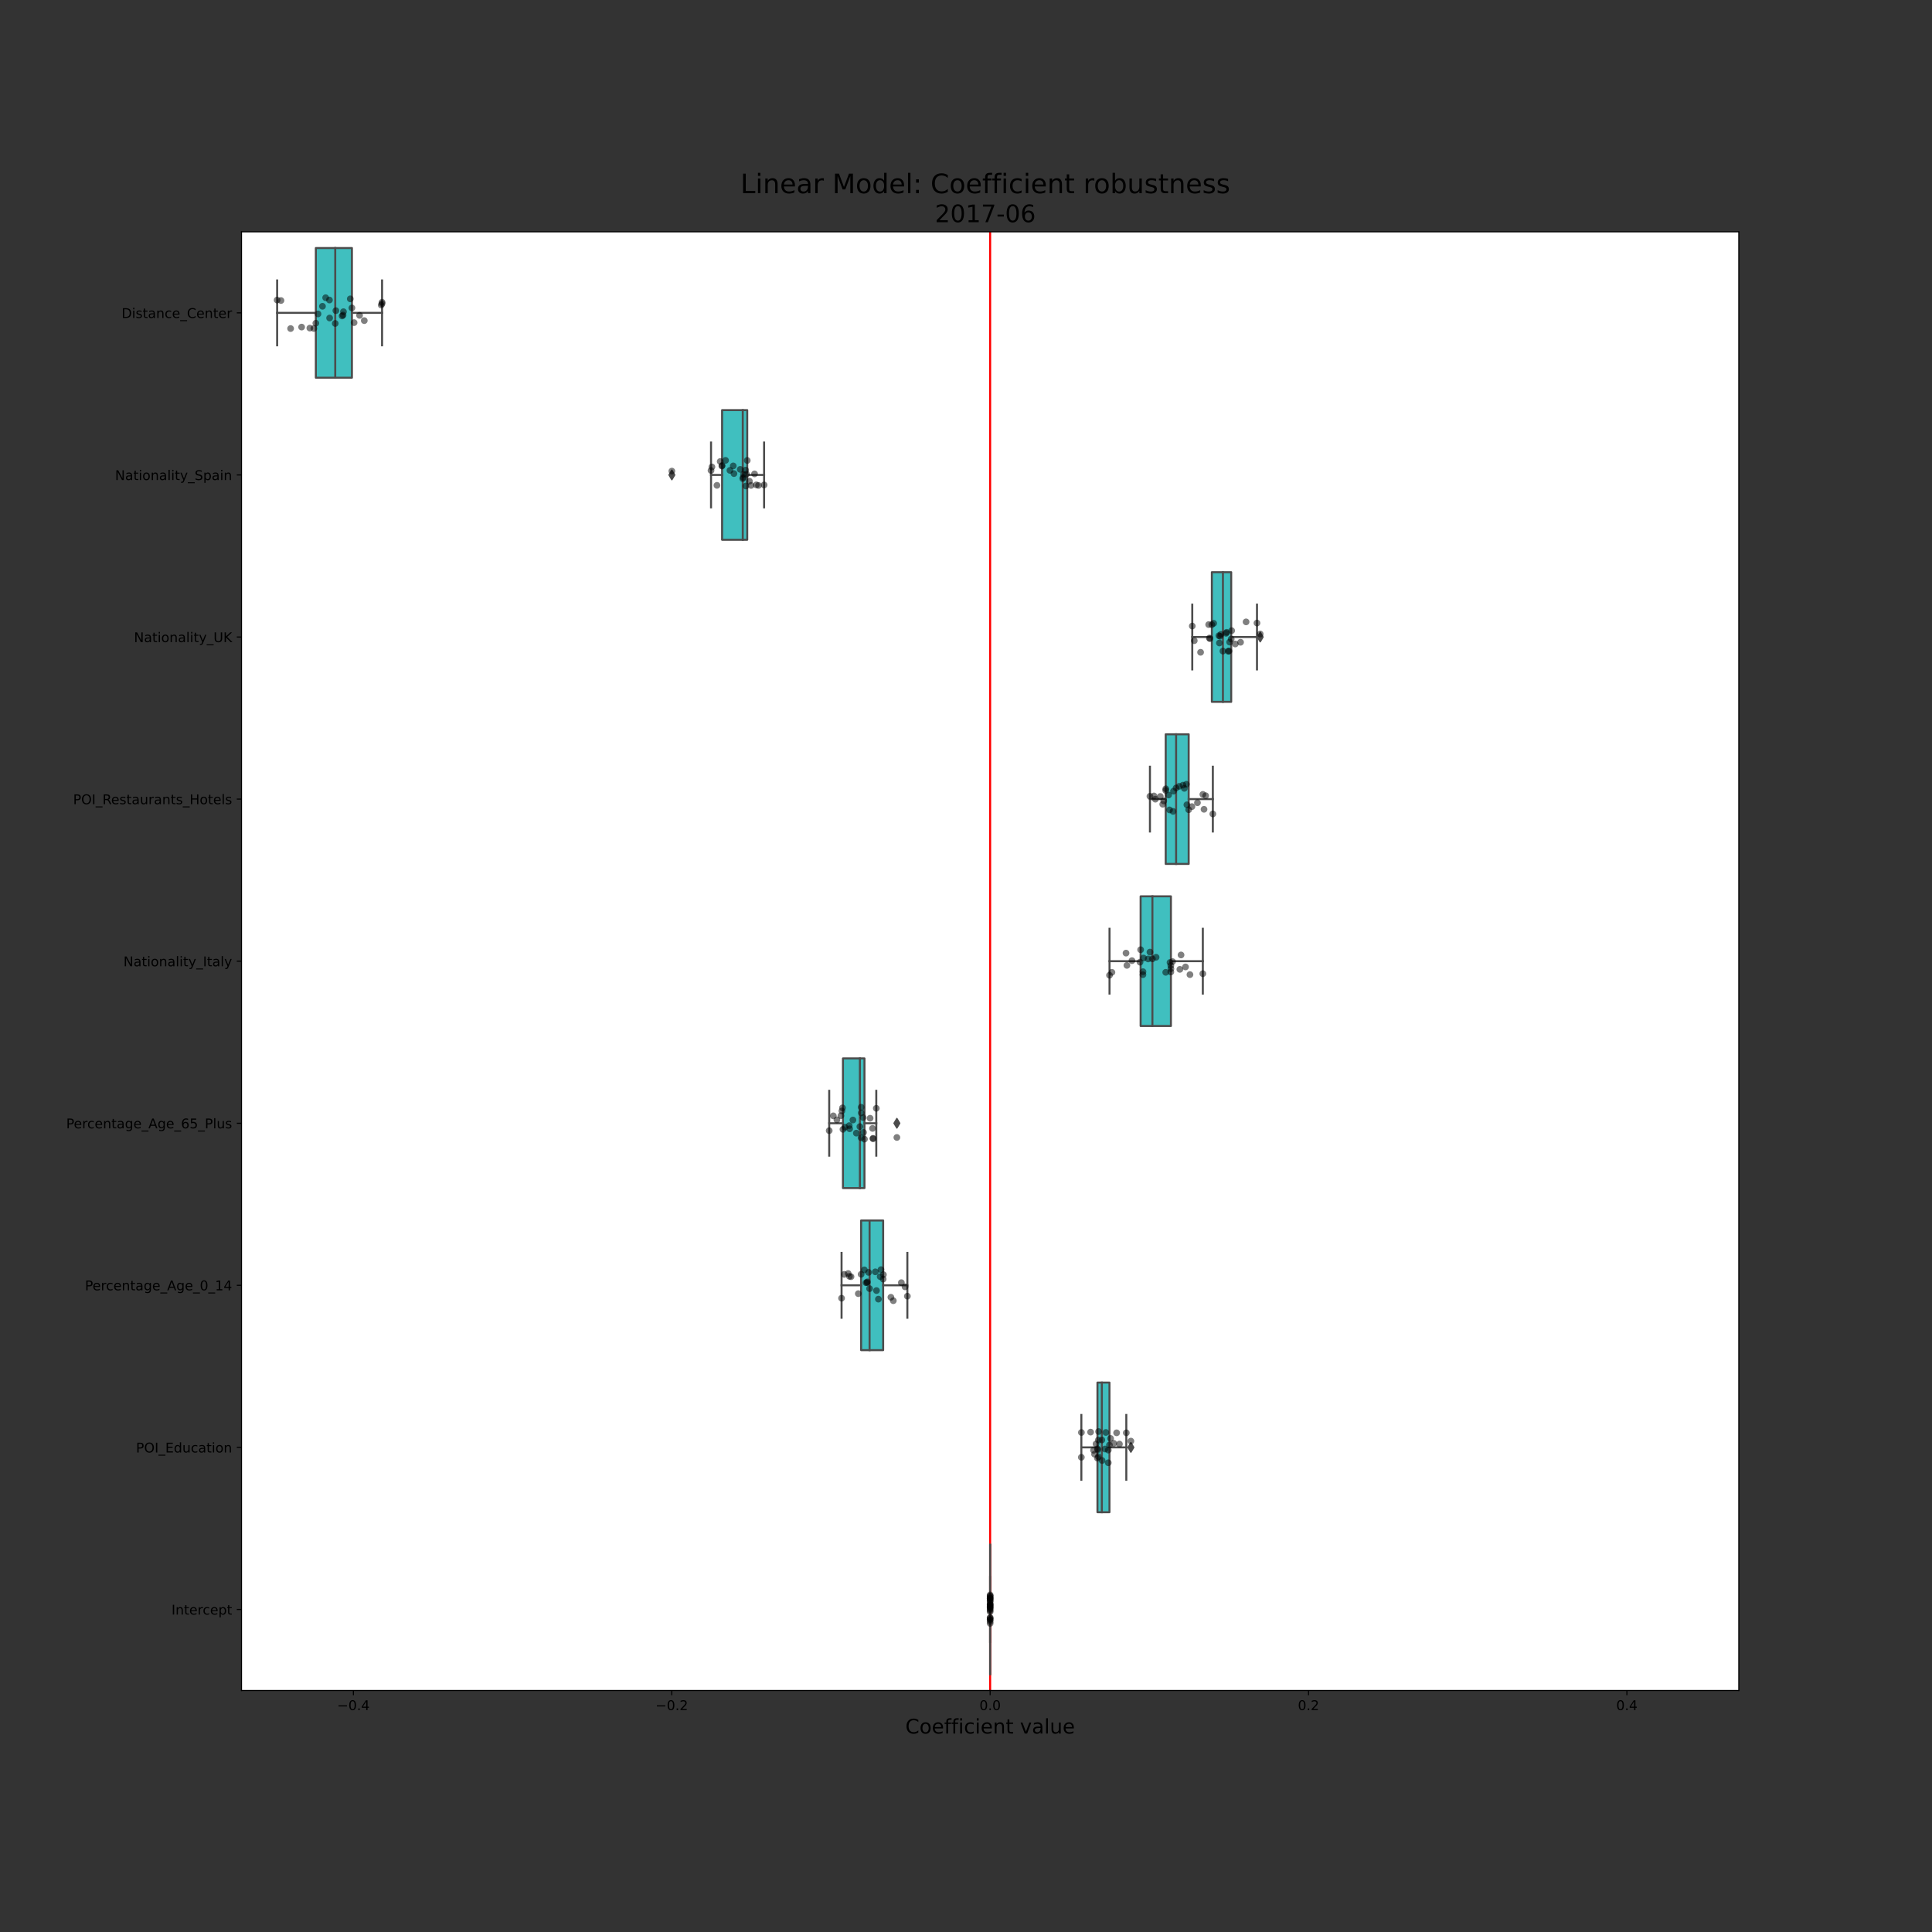 <?xml version="1.0" encoding="utf-8" standalone="no"?>
<!DOCTYPE svg PUBLIC "-//W3C//DTD SVG 1.1//EN"
  "http://www.w3.org/Graphics/SVG/1.1/DTD/svg11.dtd">
<!-- Created with matplotlib (https://matplotlib.org/) -->
<svg height="1440pt" version="1.1" viewBox="0 0 1440 1440" width="1440pt" xmlns="http://www.w3.org/2000/svg" xmlns:xlink="http://www.w3.org/1999/xlink">
 <rect x="0" y="0" width="1440" height="1440" fill="#333333" stroke="none"/>
 <defs>
  <style type="text/css">*{stroke-linecap:butt;stroke-linejoin:round;}</style>
 </defs>
 <g id="figure_1">
  <g id="patch_1">
   <path d="M 0 1440 
L 1440 1440 
L 1440 0 
L 0 0 
z
" style="fill:none;"/>
  </g>
  <g id="axes_1">
   <g id="patch_2">
    <path d="M 180 1260 
L 1296 1260 
L 1296 172.8 
L 180 172.8 
z
" style="fill:#ffffff;"/>
   </g>
   <g id="patch_3">
    <path clip-path="url(#p1170e4d8fa)" d="M 235.41 184.88 
L 235.41 281.52 
L 262.304 281.52 
L 262.304 184.88 
L 235.41 184.88 
z
" style="fill:#40bfbf;stroke:#4c4c4c;stroke-linejoin:miter;stroke-width:1.5;"/>
   </g>
   <g id="patch_4">
    <path clip-path="url(#p1170e4d8fa)" d="M 538.212 305.68 
L 538.212 402.32 
L 556.95 402.32 
L 556.95 305.68 
L 538.212 305.68 
z
" style="fill:#40bfbf;stroke:#4c4c4c;stroke-linejoin:miter;stroke-width:1.5;"/>
   </g>
   <g id="patch_5">
    <path clip-path="url(#p1170e4d8fa)" d="M 903.248 426.48 
L 903.248 523.12 
L 917.663 523.12 
L 917.663 426.48 
L 903.248 426.48 
z
" style="fill:#40bfbf;stroke:#4c4c4c;stroke-linejoin:miter;stroke-width:1.5;"/>
   </g>
   <g id="patch_6">
    <path clip-path="url(#p1170e4d8fa)" d="M 868.856 547.28 
L 868.856 643.92 
L 885.976 643.92 
L 885.976 547.28 
L 868.856 547.28 
z
" style="fill:#40bfbf;stroke:#4c4c4c;stroke-linejoin:miter;stroke-width:1.5;"/>
   </g>
   <g id="patch_7">
    <path clip-path="url(#p1170e4d8fa)" d="M 850.157 668.08 
L 850.157 764.72 
L 872.73 764.72 
L 872.73 668.08 
L 850.157 668.08 
z
" style="fill:#40bfbf;stroke:#4c4c4c;stroke-linejoin:miter;stroke-width:1.5;"/>
   </g>
   <g id="patch_8">
    <path clip-path="url(#p1170e4d8fa)" d="M 628.287 788.88 
L 628.287 885.52 
L 644.327 885.52 
L 644.327 788.88 
L 628.287 788.88 
z
" style="fill:#40bfbf;stroke:#4c4c4c;stroke-linejoin:miter;stroke-width:1.5;"/>
   </g>
   <g id="patch_9">
    <path clip-path="url(#p1170e4d8fa)" d="M 641.84 909.68 
L 641.84 1006.32 
L 658.252 1006.32 
L 658.252 909.68 
L 641.84 909.68 
z
" style="fill:#40bfbf;stroke:#4c4c4c;stroke-linejoin:miter;stroke-width:1.5;"/>
   </g>
   <g id="patch_10">
    <path clip-path="url(#p1170e4d8fa)" d="M 817.975 1030.48 
L 817.975 1127.12 
L 826.931 1127.12 
L 826.931 1030.48 
L 817.975 1030.48 
z
" style="fill:#40bfbf;stroke:#4c4c4c;stroke-linejoin:miter;stroke-width:1.5;"/>
   </g>
   <g id="patch_11">
    <path clip-path="url(#p1170e4d8fa)" d="M 738 1151.28 
L 738 1247.92 
L 738 1247.92 
L 738 1151.28 
L 738 1151.28 
z
" style="fill:#40bfbf;stroke:#4c4c4c;stroke-linejoin:miter;stroke-width:1.5;"/>
   </g>
   <g id="matplotlib.axis_1">
    <g id="xtick_1">
     <g id="line2d_1">
      <defs>
       <path d="M 0 0 
L 0 3.5 
" id="m1a61eb92ab" style="stroke:#000000;stroke-width:0.8;"/>
      </defs>
      <g>
       <use style="stroke:#000000;stroke-width:0.8;" x="263.403" xlink:href="#m1a61eb92ab" y="1260"/>
      </g>
     </g>
     <g id="text_1">
      <!-- −0.4 -->
      <g transform="translate(251.261 1274.598)scale(0.1 -0.1)">
       <defs>
        <path d="M 10.594 35.5 
L 73.188 35.5 
L 73.188 27.203 
L 10.594 27.203 
z
" id="DejaVuSans-8722"/>
        <path d="M 31.781 66.406 
Q 24.172 66.406 20.328 58.906 
Q 16.5 51.422 16.5 36.375 
Q 16.5 21.391 20.328 13.891 
Q 24.172 6.391 31.781 6.391 
Q 39.453 6.391 43.281 13.891 
Q 47.125 21.391 47.125 36.375 
Q 47.125 51.422 43.281 58.906 
Q 39.453 66.406 31.781 66.406 
z
M 31.781 74.219 
Q 44.047 74.219 50.516 64.516 
Q 56.984 54.828 56.984 36.375 
Q 56.984 17.969 50.516 8.266 
Q 44.047 -1.422 31.781 -1.422 
Q 19.531 -1.422 13.062 8.266 
Q 6.594 17.969 6.594 36.375 
Q 6.594 54.828 13.062 64.516 
Q 19.531 74.219 31.781 74.219 
z
" id="DejaVuSans-48"/>
        <path d="M 10.688 12.406 
L 21 12.406 
L 21 0 
L 10.688 0 
z
" id="DejaVuSans-46"/>
        <path d="M 37.797 64.312 
L 12.891 25.391 
L 37.797 25.391 
z
M 35.203 72.906 
L 47.609 72.906 
L 47.609 25.391 
L 58.016 25.391 
L 58.016 17.188 
L 47.609 17.188 
L 47.609 0 
L 37.797 0 
L 37.797 17.188 
L 4.891 17.188 
L 4.891 26.703 
z
" id="DejaVuSans-52"/>
       </defs>
       <use xlink:href="#DejaVuSans-8722"/>
       <use x="83.789" xlink:href="#DejaVuSans-48"/>
       <use x="147.412" xlink:href="#DejaVuSans-46"/>
       <use x="179.199" xlink:href="#DejaVuSans-52"/>
      </g>
     </g>
    </g>
    <g id="xtick_2">
     <g id="line2d_2">
      <g>
       <use style="stroke:#000000;stroke-width:0.8;" x="500.701" xlink:href="#m1a61eb92ab" y="1260"/>
      </g>
     </g>
     <g id="text_2">
      <!-- −0.2 -->
      <g transform="translate(488.56 1274.598)scale(0.1 -0.1)">
       <defs>
        <path d="M 19.188 8.297 
L 53.609 8.297 
L 53.609 0 
L 7.328 0 
L 7.328 8.297 
Q 12.938 14.109 22.625 23.891 
Q 32.328 33.688 34.812 36.531 
Q 39.547 41.844 41.422 45.531 
Q 43.312 49.219 43.312 52.781 
Q 43.312 58.594 39.234 62.25 
Q 35.156 65.922 28.609 65.922 
Q 23.969 65.922 18.812 64.312 
Q 13.672 62.703 7.812 59.422 
L 7.812 69.391 
Q 13.766 71.781 18.938 73 
Q 24.125 74.219 28.422 74.219 
Q 39.75 74.219 46.484 68.547 
Q 53.219 62.891 53.219 53.422 
Q 53.219 48.922 51.531 44.891 
Q 49.859 40.875 45.406 35.406 
Q 44.188 33.984 37.641 27.219 
Q 31.109 20.453 19.188 8.297 
z
" id="DejaVuSans-50"/>
       </defs>
       <use xlink:href="#DejaVuSans-8722"/>
       <use x="83.789" xlink:href="#DejaVuSans-48"/>
       <use x="147.412" xlink:href="#DejaVuSans-46"/>
       <use x="179.199" xlink:href="#DejaVuSans-50"/>
      </g>
     </g>
    </g>
    <g id="xtick_3">
     <g id="line2d_3">
      <g>
       <use style="stroke:#000000;stroke-width:0.8;" x="738" xlink:href="#m1a61eb92ab" y="1260"/>
      </g>
     </g>
     <g id="text_3">
      <!-- 0.0 -->
      <g transform="translate(730.048 1274.598)scale(0.1 -0.1)">
       <use xlink:href="#DejaVuSans-48"/>
       <use x="63.623" xlink:href="#DejaVuSans-46"/>
       <use x="95.41" xlink:href="#DejaVuSans-48"/>
      </g>
     </g>
    </g>
    <g id="xtick_4">
     <g id="line2d_4">
      <g>
       <use style="stroke:#000000;stroke-width:0.8;" x="975.299" xlink:href="#m1a61eb92ab" y="1260"/>
      </g>
     </g>
     <g id="text_4">
      <!-- 0.2 -->
      <g transform="translate(967.347 1274.598)scale(0.1 -0.1)">
       <use xlink:href="#DejaVuSans-48"/>
       <use x="63.623" xlink:href="#DejaVuSans-46"/>
       <use x="95.41" xlink:href="#DejaVuSans-50"/>
      </g>
     </g>
    </g>
    <g id="xtick_5">
     <g id="line2d_5">
      <g>
       <use style="stroke:#000000;stroke-width:0.8;" x="1212.597" xlink:href="#m1a61eb92ab" y="1260"/>
      </g>
     </g>
     <g id="text_5">
      <!-- 0.4 -->
      <g transform="translate(1204.646 1274.598)scale(0.1 -0.1)">
       <use xlink:href="#DejaVuSans-48"/>
       <use x="63.623" xlink:href="#DejaVuSans-46"/>
       <use x="95.41" xlink:href="#DejaVuSans-52"/>
      </g>
     </g>
    </g>
    <g id="text_6">
     <!-- Coefficient value -->
     <g transform="translate(674.809 1292.076)scale(0.15 -0.15)">
      <defs>
       <path d="M 64.406 67.281 
L 64.406 56.891 
Q 59.422 61.531 53.781 63.812 
Q 48.141 66.109 41.797 66.109 
Q 29.297 66.109 22.656 58.469 
Q 16.016 50.828 16.016 36.375 
Q 16.016 21.969 22.656 14.328 
Q 29.297 6.688 41.797 6.688 
Q 48.141 6.688 53.781 8.984 
Q 59.422 11.281 64.406 15.922 
L 64.406 5.609 
Q 59.234 2.094 53.438 0.328 
Q 47.656 -1.422 41.219 -1.422 
Q 24.656 -1.422 15.125 8.703 
Q 5.609 18.844 5.609 36.375 
Q 5.609 53.953 15.125 64.078 
Q 24.656 74.219 41.219 74.219 
Q 47.75 74.219 53.531 72.484 
Q 59.328 70.75 64.406 67.281 
z
" id="DejaVuSans-67"/>
       <path d="M 30.609 48.391 
Q 23.391 48.391 19.188 42.75 
Q 14.984 37.109 14.984 27.297 
Q 14.984 17.484 19.156 11.844 
Q 23.344 6.203 30.609 6.203 
Q 37.797 6.203 41.984 11.859 
Q 46.188 17.531 46.188 27.297 
Q 46.188 37.016 41.984 42.703 
Q 37.797 48.391 30.609 48.391 
z
M 30.609 56 
Q 42.328 56 49.016 48.375 
Q 55.719 40.766 55.719 27.297 
Q 55.719 13.875 49.016 6.219 
Q 42.328 -1.422 30.609 -1.422 
Q 18.844 -1.422 12.172 6.219 
Q 5.516 13.875 5.516 27.297 
Q 5.516 40.766 12.172 48.375 
Q 18.844 56 30.609 56 
z
" id="DejaVuSans-111"/>
       <path d="M 56.203 29.594 
L 56.203 25.203 
L 14.891 25.203 
Q 15.484 15.922 20.484 11.062 
Q 25.484 6.203 34.422 6.203 
Q 39.594 6.203 44.453 7.469 
Q 49.312 8.734 54.109 11.281 
L 54.109 2.781 
Q 49.266 0.734 44.188 -0.344 
Q 39.109 -1.422 33.891 -1.422 
Q 20.797 -1.422 13.156 6.188 
Q 5.516 13.812 5.516 26.812 
Q 5.516 40.234 12.766 48.109 
Q 20.016 56 32.328 56 
Q 43.359 56 49.781 48.891 
Q 56.203 41.797 56.203 29.594 
z
M 47.219 32.234 
Q 47.125 39.594 43.094 43.984 
Q 39.062 48.391 32.422 48.391 
Q 24.906 48.391 20.391 44.141 
Q 15.875 39.891 15.188 32.172 
z
" id="DejaVuSans-101"/>
       <path d="M 37.109 75.984 
L 37.109 68.5 
L 28.516 68.5 
Q 23.688 68.5 21.797 66.547 
Q 19.922 64.594 19.922 59.516 
L 19.922 54.688 
L 34.719 54.688 
L 34.719 47.703 
L 19.922 47.703 
L 19.922 0 
L 10.891 0 
L 10.891 47.703 
L 2.297 47.703 
L 2.297 54.688 
L 10.891 54.688 
L 10.891 58.5 
Q 10.891 67.625 15.141 71.797 
Q 19.391 75.984 28.609 75.984 
z
" id="DejaVuSans-102"/>
       <path d="M 9.422 54.688 
L 18.406 54.688 
L 18.406 0 
L 9.422 0 
z
M 9.422 75.984 
L 18.406 75.984 
L 18.406 64.594 
L 9.422 64.594 
z
" id="DejaVuSans-105"/>
       <path d="M 48.781 52.594 
L 48.781 44.188 
Q 44.969 46.297 41.141 47.344 
Q 37.312 48.391 33.406 48.391 
Q 24.656 48.391 19.812 42.844 
Q 14.984 37.312 14.984 27.297 
Q 14.984 17.281 19.812 11.734 
Q 24.656 6.203 33.406 6.203 
Q 37.312 6.203 41.141 7.25 
Q 44.969 8.297 48.781 10.406 
L 48.781 2.094 
Q 45.016 0.344 40.984 -0.531 
Q 36.969 -1.422 32.422 -1.422 
Q 20.062 -1.422 12.781 6.344 
Q 5.516 14.109 5.516 27.297 
Q 5.516 40.672 12.859 48.328 
Q 20.219 56 33.016 56 
Q 37.156 56 41.109 55.141 
Q 45.062 54.297 48.781 52.594 
z
" id="DejaVuSans-99"/>
       <path d="M 54.891 33.016 
L 54.891 0 
L 45.906 0 
L 45.906 32.719 
Q 45.906 40.484 42.875 44.328 
Q 39.844 48.188 33.797 48.188 
Q 26.516 48.188 22.312 43.547 
Q 18.109 38.922 18.109 30.906 
L 18.109 0 
L 9.078 0 
L 9.078 54.688 
L 18.109 54.688 
L 18.109 46.188 
Q 21.344 51.125 25.703 53.562 
Q 30.078 56 35.797 56 
Q 45.219 56 50.047 50.172 
Q 54.891 44.344 54.891 33.016 
z
" id="DejaVuSans-110"/>
       <path d="M 18.312 70.219 
L 18.312 54.688 
L 36.812 54.688 
L 36.812 47.703 
L 18.312 47.703 
L 18.312 18.016 
Q 18.312 11.328 20.141 9.422 
Q 21.969 7.516 27.594 7.516 
L 36.812 7.516 
L 36.812 0 
L 27.594 0 
Q 17.188 0 13.234 3.875 
Q 9.281 7.766 9.281 18.016 
L 9.281 47.703 
L 2.688 47.703 
L 2.688 54.688 
L 9.281 54.688 
L 9.281 70.219 
z
" id="DejaVuSans-116"/>
       <path id="DejaVuSans-32"/>
       <path d="M 2.984 54.688 
L 12.5 54.688 
L 29.594 8.797 
L 46.688 54.688 
L 56.203 54.688 
L 35.688 0 
L 23.484 0 
z
" id="DejaVuSans-118"/>
       <path d="M 34.281 27.484 
Q 23.391 27.484 19.188 25 
Q 14.984 22.516 14.984 16.5 
Q 14.984 11.719 18.141 8.906 
Q 21.297 6.109 26.703 6.109 
Q 34.188 6.109 38.703 11.406 
Q 43.219 16.703 43.219 25.484 
L 43.219 27.484 
z
M 52.203 31.203 
L 52.203 0 
L 43.219 0 
L 43.219 8.297 
Q 40.141 3.328 35.547 0.953 
Q 30.953 -1.422 24.312 -1.422 
Q 15.922 -1.422 10.953 3.297 
Q 6 8.016 6 15.922 
Q 6 25.141 12.172 29.828 
Q 18.359 34.516 30.609 34.516 
L 43.219 34.516 
L 43.219 35.406 
Q 43.219 41.609 39.141 45 
Q 35.062 48.391 27.688 48.391 
Q 23 48.391 18.547 47.266 
Q 14.109 46.141 10.016 43.891 
L 10.016 52.203 
Q 14.938 54.109 19.578 55.047 
Q 24.219 56 28.609 56 
Q 40.484 56 46.344 49.844 
Q 52.203 43.703 52.203 31.203 
z
" id="DejaVuSans-97"/>
       <path d="M 9.422 75.984 
L 18.406 75.984 
L 18.406 0 
L 9.422 0 
z
" id="DejaVuSans-108"/>
       <path d="M 8.5 21.578 
L 8.5 54.688 
L 17.484 54.688 
L 17.484 21.922 
Q 17.484 14.156 20.5 10.266 
Q 23.531 6.391 29.594 6.391 
Q 36.859 6.391 41.078 11.031 
Q 45.312 15.672 45.312 23.688 
L 45.312 54.688 
L 54.297 54.688 
L 54.297 0 
L 45.312 0 
L 45.312 8.406 
Q 42.047 3.422 37.719 1 
Q 33.406 -1.422 27.688 -1.422 
Q 18.266 -1.422 13.375 4.438 
Q 8.5 10.297 8.5 21.578 
z
M 31.109 56 
z
" id="DejaVuSans-117"/>
      </defs>
      <use xlink:href="#DejaVuSans-67"/>
      <use x="69.824" xlink:href="#DejaVuSans-111"/>
      <use x="131.006" xlink:href="#DejaVuSans-101"/>
      <use x="192.529" xlink:href="#DejaVuSans-102"/>
      <use x="227.734" xlink:href="#DejaVuSans-102"/>
      <use x="262.939" xlink:href="#DejaVuSans-105"/>
      <use x="290.723" xlink:href="#DejaVuSans-99"/>
      <use x="345.703" xlink:href="#DejaVuSans-105"/>
      <use x="373.486" xlink:href="#DejaVuSans-101"/>
      <use x="435.01" xlink:href="#DejaVuSans-110"/>
      <use x="498.389" xlink:href="#DejaVuSans-116"/>
      <use x="537.598" xlink:href="#DejaVuSans-32"/>
      <use x="569.385" xlink:href="#DejaVuSans-118"/>
      <use x="628.564" xlink:href="#DejaVuSans-97"/>
      <use x="689.844" xlink:href="#DejaVuSans-108"/>
      <use x="717.627" xlink:href="#DejaVuSans-117"/>
      <use x="781.006" xlink:href="#DejaVuSans-101"/>
     </g>
    </g>
   </g>
   <g id="matplotlib.axis_2">
    <g id="ytick_1">
     <g id="line2d_6">
      <defs>
       <path d="M 0 0 
L -3.5 0 
" id="m0027419b12" style="stroke:#000000;stroke-width:0.8;"/>
      </defs>
      <g>
       <use style="stroke:#000000;stroke-width:0.8;" x="180" xlink:href="#m0027419b12" y="233.2"/>
      </g>
     </g>
     <g id="text_7">
      <!-- Distance_Center -->
      <g transform="translate(90.617 236.999)scale(0.1 -0.1)">
       <defs>
        <path d="M 19.672 64.797 
L 19.672 8.109 
L 31.594 8.109 
Q 46.688 8.109 53.688 14.938 
Q 60.688 21.781 60.688 36.531 
Q 60.688 51.172 53.688 57.984 
Q 46.688 64.797 31.594 64.797 
z
M 9.812 72.906 
L 30.078 72.906 
Q 51.266 72.906 61.172 64.094 
Q 71.094 55.281 71.094 36.531 
Q 71.094 17.672 61.125 8.828 
Q 51.172 0 30.078 0 
L 9.812 0 
z
" id="DejaVuSans-68"/>
        <path d="M 44.281 53.078 
L 44.281 44.578 
Q 40.484 46.531 36.375 47.5 
Q 32.281 48.484 27.875 48.484 
Q 21.188 48.484 17.844 46.438 
Q 14.5 44.391 14.5 40.281 
Q 14.5 37.156 16.891 35.375 
Q 19.281 33.594 26.516 31.984 
L 29.594 31.297 
Q 39.156 29.25 43.188 25.516 
Q 47.219 21.781 47.219 15.094 
Q 47.219 7.469 41.188 3.016 
Q 35.156 -1.422 24.609 -1.422 
Q 20.219 -1.422 15.453 -0.562 
Q 10.688 0.297 5.422 2 
L 5.422 11.281 
Q 10.406 8.688 15.234 7.391 
Q 20.062 6.109 24.812 6.109 
Q 31.156 6.109 34.562 8.281 
Q 37.984 10.453 37.984 14.406 
Q 37.984 18.062 35.516 20.016 
Q 33.062 21.969 24.703 23.781 
L 21.578 24.516 
Q 13.234 26.266 9.516 29.906 
Q 5.812 33.547 5.812 39.891 
Q 5.812 47.609 11.281 51.797 
Q 16.75 56 26.812 56 
Q 31.781 56 36.172 55.266 
Q 40.578 54.547 44.281 53.078 
z
" id="DejaVuSans-115"/>
        <path d="M 50.984 -16.609 
L 50.984 -23.578 
L -0.984 -23.578 
L -0.984 -16.609 
z
" id="DejaVuSans-95"/>
        <path d="M 41.109 46.297 
Q 39.594 47.172 37.812 47.578 
Q 36.031 48 33.891 48 
Q 26.266 48 22.188 43.047 
Q 18.109 38.094 18.109 28.812 
L 18.109 0 
L 9.078 0 
L 9.078 54.688 
L 18.109 54.688 
L 18.109 46.188 
Q 20.953 51.172 25.484 53.578 
Q 30.031 56 36.531 56 
Q 37.453 56 38.578 55.875 
Q 39.703 55.766 41.062 55.516 
z
" id="DejaVuSans-114"/>
       </defs>
       <use xlink:href="#DejaVuSans-68"/>
       <use x="77.002" xlink:href="#DejaVuSans-105"/>
       <use x="104.785" xlink:href="#DejaVuSans-115"/>
       <use x="156.885" xlink:href="#DejaVuSans-116"/>
       <use x="196.094" xlink:href="#DejaVuSans-97"/>
       <use x="257.373" xlink:href="#DejaVuSans-110"/>
       <use x="320.752" xlink:href="#DejaVuSans-99"/>
       <use x="375.732" xlink:href="#DejaVuSans-101"/>
       <use x="437.256" xlink:href="#DejaVuSans-95"/>
       <use x="487.256" xlink:href="#DejaVuSans-67"/>
       <use x="557.08" xlink:href="#DejaVuSans-101"/>
       <use x="618.604" xlink:href="#DejaVuSans-110"/>
       <use x="681.982" xlink:href="#DejaVuSans-116"/>
       <use x="721.191" xlink:href="#DejaVuSans-101"/>
       <use x="782.715" xlink:href="#DejaVuSans-114"/>
      </g>
     </g>
    </g>
    <g id="ytick_2">
     <g id="line2d_7">
      <g>
       <use style="stroke:#000000;stroke-width:0.8;" x="180" xlink:href="#m0027419b12" y="354"/>
      </g>
     </g>
     <g id="text_8">
      <!-- Nationality_Spain -->
      <g transform="translate(85.772 357.799)scale(0.1 -0.1)">
       <defs>
        <path d="M 9.812 72.906 
L 23.094 72.906 
L 55.422 11.922 
L 55.422 72.906 
L 64.984 72.906 
L 64.984 0 
L 51.703 0 
L 19.391 60.984 
L 19.391 0 
L 9.812 0 
z
" id="DejaVuSans-78"/>
        <path d="M 32.172 -5.078 
Q 28.375 -14.844 24.75 -17.812 
Q 21.141 -20.797 15.094 -20.797 
L 7.906 -20.797 
L 7.906 -13.281 
L 13.188 -13.281 
Q 16.891 -13.281 18.938 -11.516 
Q 21 -9.766 23.484 -3.219 
L 25.094 0.875 
L 2.984 54.688 
L 12.5 54.688 
L 29.594 11.922 
L 46.688 54.688 
L 56.203 54.688 
z
" id="DejaVuSans-121"/>
        <path d="M 53.516 70.516 
L 53.516 60.891 
Q 47.906 63.578 42.922 64.891 
Q 37.938 66.219 33.297 66.219 
Q 25.25 66.219 20.875 63.094 
Q 16.5 59.969 16.5 54.203 
Q 16.5 49.359 19.406 46.891 
Q 22.312 44.438 30.422 42.922 
L 36.375 41.703 
Q 47.406 39.594 52.656 34.297 
Q 57.906 29 57.906 20.125 
Q 57.906 9.516 50.797 4.047 
Q 43.703 -1.422 29.984 -1.422 
Q 24.812 -1.422 18.969 -0.25 
Q 13.141 0.922 6.891 3.219 
L 6.891 13.375 
Q 12.891 10.016 18.656 8.297 
Q 24.422 6.594 29.984 6.594 
Q 38.422 6.594 43.016 9.906 
Q 47.609 13.234 47.609 19.391 
Q 47.609 24.75 44.312 27.781 
Q 41.016 30.812 33.5 32.328 
L 27.484 33.5 
Q 16.453 35.688 11.516 40.375 
Q 6.594 45.062 6.594 53.422 
Q 6.594 63.094 13.406 68.656 
Q 20.219 74.219 32.172 74.219 
Q 37.312 74.219 42.625 73.281 
Q 47.953 72.359 53.516 70.516 
z
" id="DejaVuSans-83"/>
        <path d="M 18.109 8.203 
L 18.109 -20.797 
L 9.078 -20.797 
L 9.078 54.688 
L 18.109 54.688 
L 18.109 46.391 
Q 20.953 51.266 25.266 53.625 
Q 29.594 56 35.594 56 
Q 45.562 56 51.781 48.094 
Q 58.016 40.188 58.016 27.297 
Q 58.016 14.406 51.781 6.484 
Q 45.562 -1.422 35.594 -1.422 
Q 29.594 -1.422 25.266 0.953 
Q 20.953 3.328 18.109 8.203 
z
M 48.688 27.297 
Q 48.688 37.203 44.609 42.844 
Q 40.531 48.484 33.406 48.484 
Q 26.266 48.484 22.188 42.844 
Q 18.109 37.203 18.109 27.297 
Q 18.109 17.391 22.188 11.75 
Q 26.266 6.109 33.406 6.109 
Q 40.531 6.109 44.609 11.75 
Q 48.688 17.391 48.688 27.297 
z
" id="DejaVuSans-112"/>
       </defs>
       <use xlink:href="#DejaVuSans-78"/>
       <use x="74.805" xlink:href="#DejaVuSans-97"/>
       <use x="136.084" xlink:href="#DejaVuSans-116"/>
       <use x="175.293" xlink:href="#DejaVuSans-105"/>
       <use x="203.076" xlink:href="#DejaVuSans-111"/>
       <use x="264.258" xlink:href="#DejaVuSans-110"/>
       <use x="327.637" xlink:href="#DejaVuSans-97"/>
       <use x="388.916" xlink:href="#DejaVuSans-108"/>
       <use x="416.699" xlink:href="#DejaVuSans-105"/>
       <use x="444.482" xlink:href="#DejaVuSans-116"/>
       <use x="483.691" xlink:href="#DejaVuSans-121"/>
       <use x="542.871" xlink:href="#DejaVuSans-95"/>
       <use x="592.871" xlink:href="#DejaVuSans-83"/>
       <use x="656.348" xlink:href="#DejaVuSans-112"/>
       <use x="719.824" xlink:href="#DejaVuSans-97"/>
       <use x="781.104" xlink:href="#DejaVuSans-105"/>
       <use x="808.887" xlink:href="#DejaVuSans-110"/>
      </g>
     </g>
    </g>
    <g id="ytick_3">
     <g id="line2d_8">
      <g>
       <use style="stroke:#000000;stroke-width:0.8;" x="180" xlink:href="#m0027419b12" y="474.8"/>
      </g>
     </g>
     <g id="text_9">
      <!-- Nationality_UK -->
      <g transform="translate(99.836 478.599)scale(0.1 -0.1)">
       <defs>
        <path d="M 8.688 72.906 
L 18.609 72.906 
L 18.609 28.609 
Q 18.609 16.891 22.844 11.734 
Q 27.094 6.594 36.625 6.594 
Q 46.094 6.594 50.344 11.734 
Q 54.594 16.891 54.594 28.609 
L 54.594 72.906 
L 64.5 72.906 
L 64.5 27.391 
Q 64.5 13.141 57.438 5.859 
Q 50.391 -1.422 36.625 -1.422 
Q 22.797 -1.422 15.734 5.859 
Q 8.688 13.141 8.688 27.391 
z
" id="DejaVuSans-85"/>
        <path d="M 9.812 72.906 
L 19.672 72.906 
L 19.672 42.094 
L 52.391 72.906 
L 65.094 72.906 
L 28.906 38.922 
L 67.672 0 
L 54.688 0 
L 19.672 35.109 
L 19.672 0 
L 9.812 0 
z
" id="DejaVuSans-75"/>
       </defs>
       <use xlink:href="#DejaVuSans-78"/>
       <use x="74.805" xlink:href="#DejaVuSans-97"/>
       <use x="136.084" xlink:href="#DejaVuSans-116"/>
       <use x="175.293" xlink:href="#DejaVuSans-105"/>
       <use x="203.076" xlink:href="#DejaVuSans-111"/>
       <use x="264.258" xlink:href="#DejaVuSans-110"/>
       <use x="327.637" xlink:href="#DejaVuSans-97"/>
       <use x="388.916" xlink:href="#DejaVuSans-108"/>
       <use x="416.699" xlink:href="#DejaVuSans-105"/>
       <use x="444.482" xlink:href="#DejaVuSans-116"/>
       <use x="483.691" xlink:href="#DejaVuSans-121"/>
       <use x="542.871" xlink:href="#DejaVuSans-95"/>
       <use x="592.871" xlink:href="#DejaVuSans-85"/>
       <use x="666.064" xlink:href="#DejaVuSans-75"/>
      </g>
     </g>
    </g>
    <g id="ytick_4">
     <g id="line2d_9">
      <g>
       <use style="stroke:#000000;stroke-width:0.8;" x="180" xlink:href="#m0027419b12" y="595.6"/>
      </g>
     </g>
     <g id="text_10">
      <!-- POI_Restaurants_Hotels -->
      <g transform="translate(54.495 599.399)scale(0.1 -0.1)">
       <defs>
        <path d="M 19.672 64.797 
L 19.672 37.406 
L 32.078 37.406 
Q 38.969 37.406 42.719 40.969 
Q 46.484 44.531 46.484 51.125 
Q 46.484 57.672 42.719 61.234 
Q 38.969 64.797 32.078 64.797 
z
M 9.812 72.906 
L 32.078 72.906 
Q 44.344 72.906 50.609 67.359 
Q 56.891 61.812 56.891 51.125 
Q 56.891 40.328 50.609 34.812 
Q 44.344 29.297 32.078 29.297 
L 19.672 29.297 
L 19.672 0 
L 9.812 0 
z
" id="DejaVuSans-80"/>
        <path d="M 39.406 66.219 
Q 28.656 66.219 22.328 58.203 
Q 16.016 50.203 16.016 36.375 
Q 16.016 22.609 22.328 14.594 
Q 28.656 6.594 39.406 6.594 
Q 50.141 6.594 56.422 14.594 
Q 62.703 22.609 62.703 36.375 
Q 62.703 50.203 56.422 58.203 
Q 50.141 66.219 39.406 66.219 
z
M 39.406 74.219 
Q 54.734 74.219 63.906 63.938 
Q 73.094 53.656 73.094 36.375 
Q 73.094 19.141 63.906 8.859 
Q 54.734 -1.422 39.406 -1.422 
Q 24.031 -1.422 14.812 8.828 
Q 5.609 19.094 5.609 36.375 
Q 5.609 53.656 14.812 63.938 
Q 24.031 74.219 39.406 74.219 
z
" id="DejaVuSans-79"/>
        <path d="M 9.812 72.906 
L 19.672 72.906 
L 19.672 0 
L 9.812 0 
z
" id="DejaVuSans-73"/>
        <path d="M 44.391 34.188 
Q 47.562 33.109 50.562 29.594 
Q 53.562 26.078 56.594 19.922 
L 66.609 0 
L 56 0 
L 46.688 18.703 
Q 43.062 26.031 39.672 28.422 
Q 36.281 30.812 30.422 30.812 
L 19.672 30.812 
L 19.672 0 
L 9.812 0 
L 9.812 72.906 
L 32.078 72.906 
Q 44.578 72.906 50.734 67.672 
Q 56.891 62.453 56.891 51.906 
Q 56.891 45.016 53.688 40.469 
Q 50.484 35.938 44.391 34.188 
z
M 19.672 64.797 
L 19.672 38.922 
L 32.078 38.922 
Q 39.203 38.922 42.844 42.219 
Q 46.484 45.516 46.484 51.906 
Q 46.484 58.297 42.844 61.547 
Q 39.203 64.797 32.078 64.797 
z
" id="DejaVuSans-82"/>
        <path d="M 9.812 72.906 
L 19.672 72.906 
L 19.672 43.016 
L 55.516 43.016 
L 55.516 72.906 
L 65.375 72.906 
L 65.375 0 
L 55.516 0 
L 55.516 34.719 
L 19.672 34.719 
L 19.672 0 
L 9.812 0 
z
" id="DejaVuSans-72"/>
       </defs>
       <use xlink:href="#DejaVuSans-80"/>
       <use x="60.303" xlink:href="#DejaVuSans-79"/>
       <use x="139.014" xlink:href="#DejaVuSans-73"/>
       <use x="168.506" xlink:href="#DejaVuSans-95"/>
       <use x="218.506" xlink:href="#DejaVuSans-82"/>
       <use x="283.488" xlink:href="#DejaVuSans-101"/>
       <use x="345.012" xlink:href="#DejaVuSans-115"/>
       <use x="397.111" xlink:href="#DejaVuSans-116"/>
       <use x="436.32" xlink:href="#DejaVuSans-97"/>
       <use x="497.6" xlink:href="#DejaVuSans-117"/>
       <use x="560.979" xlink:href="#DejaVuSans-114"/>
       <use x="602.092" xlink:href="#DejaVuSans-97"/>
       <use x="663.371" xlink:href="#DejaVuSans-110"/>
       <use x="726.75" xlink:href="#DejaVuSans-116"/>
       <use x="765.959" xlink:href="#DejaVuSans-115"/>
       <use x="818.059" xlink:href="#DejaVuSans-95"/>
       <use x="868.059" xlink:href="#DejaVuSans-72"/>
       <use x="943.254" xlink:href="#DejaVuSans-111"/>
       <use x="1004.436" xlink:href="#DejaVuSans-116"/>
       <use x="1043.645" xlink:href="#DejaVuSans-101"/>
       <use x="1105.168" xlink:href="#DejaVuSans-108"/>
       <use x="1132.951" xlink:href="#DejaVuSans-115"/>
      </g>
     </g>
    </g>
    <g id="ytick_5">
     <g id="line2d_10">
      <g>
       <use style="stroke:#000000;stroke-width:0.8;" x="180" xlink:href="#m0027419b12" y="716.4"/>
      </g>
     </g>
     <g id="text_11">
      <!-- Nationality_Italy -->
      <g transform="translate(92.017 720.199)scale(0.1 -0.1)">
       <use xlink:href="#DejaVuSans-78"/>
       <use x="74.805" xlink:href="#DejaVuSans-97"/>
       <use x="136.084" xlink:href="#DejaVuSans-116"/>
       <use x="175.293" xlink:href="#DejaVuSans-105"/>
       <use x="203.076" xlink:href="#DejaVuSans-111"/>
       <use x="264.258" xlink:href="#DejaVuSans-110"/>
       <use x="327.637" xlink:href="#DejaVuSans-97"/>
       <use x="388.916" xlink:href="#DejaVuSans-108"/>
       <use x="416.699" xlink:href="#DejaVuSans-105"/>
       <use x="444.482" xlink:href="#DejaVuSans-116"/>
       <use x="483.691" xlink:href="#DejaVuSans-121"/>
       <use x="542.871" xlink:href="#DejaVuSans-95"/>
       <use x="592.871" xlink:href="#DejaVuSans-73"/>
       <use x="622.363" xlink:href="#DejaVuSans-116"/>
       <use x="661.572" xlink:href="#DejaVuSans-97"/>
       <use x="722.852" xlink:href="#DejaVuSans-108"/>
       <use x="750.635" xlink:href="#DejaVuSans-121"/>
      </g>
     </g>
    </g>
    <g id="ytick_6">
     <g id="line2d_11">
      <g>
       <use style="stroke:#000000;stroke-width:0.8;" x="180" xlink:href="#m0027419b12" y="837.2"/>
      </g>
     </g>
     <g id="text_12">
      <!-- Percentage_Age_65_Plus -->
      <g transform="translate(49.333 840.999)scale(0.1 -0.1)">
       <defs>
        <path d="M 45.406 27.984 
Q 45.406 37.75 41.375 43.109 
Q 37.359 48.484 30.078 48.484 
Q 22.859 48.484 18.828 43.109 
Q 14.797 37.75 14.797 27.984 
Q 14.797 18.266 18.828 12.891 
Q 22.859 7.516 30.078 7.516 
Q 37.359 7.516 41.375 12.891 
Q 45.406 18.266 45.406 27.984 
z
M 54.391 6.781 
Q 54.391 -7.172 48.188 -13.984 
Q 42 -20.797 29.203 -20.797 
Q 24.469 -20.797 20.266 -20.094 
Q 16.062 -19.391 12.109 -17.922 
L 12.109 -9.188 
Q 16.062 -11.328 19.922 -12.344 
Q 23.781 -13.375 27.781 -13.375 
Q 36.625 -13.375 41.016 -8.766 
Q 45.406 -4.156 45.406 5.172 
L 45.406 9.625 
Q 42.625 4.781 38.281 2.391 
Q 33.938 0 27.875 0 
Q 17.828 0 11.672 7.656 
Q 5.516 15.328 5.516 27.984 
Q 5.516 40.672 11.672 48.328 
Q 17.828 56 27.875 56 
Q 33.938 56 38.281 53.609 
Q 42.625 51.219 45.406 46.391 
L 45.406 54.688 
L 54.391 54.688 
z
" id="DejaVuSans-103"/>
        <path d="M 34.188 63.188 
L 20.797 26.906 
L 47.609 26.906 
z
M 28.609 72.906 
L 39.797 72.906 
L 67.578 0 
L 57.328 0 
L 50.688 18.703 
L 17.828 18.703 
L 11.188 0 
L 0.781 0 
z
" id="DejaVuSans-65"/>
        <path d="M 33.016 40.375 
Q 26.375 40.375 22.484 35.828 
Q 18.609 31.297 18.609 23.391 
Q 18.609 15.531 22.484 10.953 
Q 26.375 6.391 33.016 6.391 
Q 39.656 6.391 43.531 10.953 
Q 47.406 15.531 47.406 23.391 
Q 47.406 31.297 43.531 35.828 
Q 39.656 40.375 33.016 40.375 
z
M 52.594 71.297 
L 52.594 62.312 
Q 48.875 64.062 45.094 64.984 
Q 41.312 65.922 37.594 65.922 
Q 27.828 65.922 22.672 59.328 
Q 17.531 52.734 16.797 39.406 
Q 19.672 43.656 24.016 45.922 
Q 28.375 48.188 33.594 48.188 
Q 44.578 48.188 50.953 41.516 
Q 57.328 34.859 57.328 23.391 
Q 57.328 12.156 50.688 5.359 
Q 44.047 -1.422 33.016 -1.422 
Q 20.359 -1.422 13.672 8.266 
Q 6.984 17.969 6.984 36.375 
Q 6.984 53.656 15.188 63.938 
Q 23.391 74.219 37.203 74.219 
Q 40.922 74.219 44.703 73.484 
Q 48.484 72.75 52.594 71.297 
z
" id="DejaVuSans-54"/>
        <path d="M 10.797 72.906 
L 49.516 72.906 
L 49.516 64.594 
L 19.828 64.594 
L 19.828 46.734 
Q 21.969 47.469 24.109 47.828 
Q 26.266 48.188 28.422 48.188 
Q 40.625 48.188 47.75 41.5 
Q 54.891 34.812 54.891 23.391 
Q 54.891 11.625 47.562 5.094 
Q 40.234 -1.422 26.906 -1.422 
Q 22.312 -1.422 17.547 -0.641 
Q 12.797 0.141 7.719 1.703 
L 7.719 11.625 
Q 12.109 9.234 16.797 8.062 
Q 21.484 6.891 26.703 6.891 
Q 35.156 6.891 40.078 11.328 
Q 45.016 15.766 45.016 23.391 
Q 45.016 31 40.078 35.438 
Q 35.156 39.891 26.703 39.891 
Q 22.75 39.891 18.812 39.016 
Q 14.891 38.141 10.797 36.281 
z
" id="DejaVuSans-53"/>
       </defs>
       <use xlink:href="#DejaVuSans-80"/>
       <use x="56.678" xlink:href="#DejaVuSans-101"/>
       <use x="118.201" xlink:href="#DejaVuSans-114"/>
       <use x="157.064" xlink:href="#DejaVuSans-99"/>
       <use x="212.045" xlink:href="#DejaVuSans-101"/>
       <use x="273.568" xlink:href="#DejaVuSans-110"/>
       <use x="336.947" xlink:href="#DejaVuSans-116"/>
       <use x="376.156" xlink:href="#DejaVuSans-97"/>
       <use x="437.436" xlink:href="#DejaVuSans-103"/>
       <use x="500.912" xlink:href="#DejaVuSans-101"/>
       <use x="562.436" xlink:href="#DejaVuSans-95"/>
       <use x="612.436" xlink:href="#DejaVuSans-65"/>
       <use x="680.844" xlink:href="#DejaVuSans-103"/>
       <use x="744.32" xlink:href="#DejaVuSans-101"/>
       <use x="805.844" xlink:href="#DejaVuSans-95"/>
       <use x="855.844" xlink:href="#DejaVuSans-54"/>
       <use x="919.467" xlink:href="#DejaVuSans-53"/>
       <use x="983.09" xlink:href="#DejaVuSans-95"/>
       <use x="1033.09" xlink:href="#DejaVuSans-80"/>
       <use x="1093.393" xlink:href="#DejaVuSans-108"/>
       <use x="1121.176" xlink:href="#DejaVuSans-117"/>
       <use x="1184.555" xlink:href="#DejaVuSans-115"/>
      </g>
     </g>
    </g>
    <g id="ytick_7">
     <g id="line2d_12">
      <g>
       <use style="stroke:#000000;stroke-width:0.8;" x="180" xlink:href="#m0027419b12" y="958"/>
      </g>
     </g>
     <g id="text_13">
      <!-- Percentage_Age_0_14 -->
      <g transform="translate(63.325 961.711)scale(0.1 -0.1)">
       <defs>
        <path d="M 12.406 8.297 
L 28.516 8.297 
L 28.516 63.922 
L 10.984 60.406 
L 10.984 69.391 
L 28.422 72.906 
L 38.281 72.906 
L 38.281 8.297 
L 54.391 8.297 
L 54.391 0 
L 12.406 0 
z
" id="DejaVuSans-49"/>
       </defs>
       <use xlink:href="#DejaVuSans-80"/>
       <use x="56.678" xlink:href="#DejaVuSans-101"/>
       <use x="118.201" xlink:href="#DejaVuSans-114"/>
       <use x="157.064" xlink:href="#DejaVuSans-99"/>
       <use x="212.045" xlink:href="#DejaVuSans-101"/>
       <use x="273.568" xlink:href="#DejaVuSans-110"/>
       <use x="336.947" xlink:href="#DejaVuSans-116"/>
       <use x="376.156" xlink:href="#DejaVuSans-97"/>
       <use x="437.436" xlink:href="#DejaVuSans-103"/>
       <use x="500.912" xlink:href="#DejaVuSans-101"/>
       <use x="562.436" xlink:href="#DejaVuSans-95"/>
       <use x="612.436" xlink:href="#DejaVuSans-65"/>
       <use x="680.844" xlink:href="#DejaVuSans-103"/>
       <use x="744.32" xlink:href="#DejaVuSans-101"/>
       <use x="805.844" xlink:href="#DejaVuSans-95"/>
       <use x="855.844" xlink:href="#DejaVuSans-48"/>
       <use x="919.467" xlink:href="#DejaVuSans-95"/>
       <use x="969.467" xlink:href="#DejaVuSans-49"/>
       <use x="1033.09" xlink:href="#DejaVuSans-52"/>
      </g>
     </g>
    </g>
    <g id="ytick_8">
     <g id="line2d_13">
      <g>
       <use style="stroke:#000000;stroke-width:0.8;" x="180" xlink:href="#m0027419b12" y="1078.8"/>
      </g>
     </g>
     <g id="text_14">
      <!-- POI_Education -->
      <g transform="translate(101.362 1082.599)scale(0.1 -0.1)">
       <defs>
        <path d="M 9.812 72.906 
L 55.906 72.906 
L 55.906 64.594 
L 19.672 64.594 
L 19.672 43.016 
L 54.391 43.016 
L 54.391 34.719 
L 19.672 34.719 
L 19.672 8.297 
L 56.781 8.297 
L 56.781 0 
L 9.812 0 
z
" id="DejaVuSans-69"/>
        <path d="M 45.406 46.391 
L 45.406 75.984 
L 54.391 75.984 
L 54.391 0 
L 45.406 0 
L 45.406 8.203 
Q 42.578 3.328 38.25 0.953 
Q 33.938 -1.422 27.875 -1.422 
Q 17.969 -1.422 11.734 6.484 
Q 5.516 14.406 5.516 27.297 
Q 5.516 40.188 11.734 48.094 
Q 17.969 56 27.875 56 
Q 33.938 56 38.25 53.625 
Q 42.578 51.266 45.406 46.391 
z
M 14.797 27.297 
Q 14.797 17.391 18.875 11.75 
Q 22.953 6.109 30.078 6.109 
Q 37.203 6.109 41.297 11.75 
Q 45.406 17.391 45.406 27.297 
Q 45.406 37.203 41.297 42.844 
Q 37.203 48.484 30.078 48.484 
Q 22.953 48.484 18.875 42.844 
Q 14.797 37.203 14.797 27.297 
z
" id="DejaVuSans-100"/>
       </defs>
       <use xlink:href="#DejaVuSans-80"/>
       <use x="60.303" xlink:href="#DejaVuSans-79"/>
       <use x="139.014" xlink:href="#DejaVuSans-73"/>
       <use x="168.506" xlink:href="#DejaVuSans-95"/>
       <use x="218.506" xlink:href="#DejaVuSans-69"/>
       <use x="281.689" xlink:href="#DejaVuSans-100"/>
       <use x="345.166" xlink:href="#DejaVuSans-117"/>
       <use x="408.545" xlink:href="#DejaVuSans-99"/>
       <use x="463.525" xlink:href="#DejaVuSans-97"/>
       <use x="524.805" xlink:href="#DejaVuSans-116"/>
       <use x="564.014" xlink:href="#DejaVuSans-105"/>
       <use x="591.797" xlink:href="#DejaVuSans-111"/>
       <use x="652.979" xlink:href="#DejaVuSans-110"/>
      </g>
     </g>
    </g>
    <g id="ytick_9">
     <g id="line2d_14">
      <g>
       <use style="stroke:#000000;stroke-width:0.8;" x="180" xlink:href="#m0027419b12" y="1199.6"/>
      </g>
     </g>
     <g id="text_15">
      <!-- Intercept -->
      <g transform="translate(127.833 1203.399)scale(0.1 -0.1)">
       <use xlink:href="#DejaVuSans-73"/>
       <use x="29.492" xlink:href="#DejaVuSans-110"/>
       <use x="92.871" xlink:href="#DejaVuSans-116"/>
       <use x="132.08" xlink:href="#DejaVuSans-101"/>
       <use x="193.604" xlink:href="#DejaVuSans-114"/>
       <use x="232.467" xlink:href="#DejaVuSans-99"/>
       <use x="287.447" xlink:href="#DejaVuSans-101"/>
       <use x="348.971" xlink:href="#DejaVuSans-112"/>
       <use x="412.447" xlink:href="#DejaVuSans-116"/>
      </g>
     </g>
    </g>
   </g>
   <g id="line2d_15">
    <path clip-path="url(#p1170e4d8fa)" d="M 235.41 233.2 
L 206.571 233.2 
" style="fill:none;stroke:#4c4c4c;stroke-linecap:square;stroke-width:1.5;"/>
   </g>
   <g id="line2d_16">
    <path clip-path="url(#p1170e4d8fa)" d="M 262.304 233.2 
L 284.775 233.2 
" style="fill:none;stroke:#4c4c4c;stroke-linecap:square;stroke-width:1.5;"/>
   </g>
   <g id="line2d_17">
    <path clip-path="url(#p1170e4d8fa)" d="M 206.571 209.04 
L 206.571 257.36 
" style="fill:none;stroke:#4c4c4c;stroke-linecap:square;stroke-width:1.5;"/>
   </g>
   <g id="line2d_18">
    <path clip-path="url(#p1170e4d8fa)" d="M 284.775 209.04 
L 284.775 257.36 
" style="fill:none;stroke:#4c4c4c;stroke-linecap:square;stroke-width:1.5;"/>
   </g>
   <g id="line2d_19"/>
   <g id="line2d_20">
    <path clip-path="url(#p1170e4d8fa)" d="M 538.212 354 
L 529.964 354 
" style="fill:none;stroke:#4c4c4c;stroke-linecap:square;stroke-width:1.5;"/>
   </g>
   <g id="line2d_21">
    <path clip-path="url(#p1170e4d8fa)" d="M 556.95 354 
L 569.515 354 
" style="fill:none;stroke:#4c4c4c;stroke-linecap:square;stroke-width:1.5;"/>
   </g>
   <g id="line2d_22">
    <path clip-path="url(#p1170e4d8fa)" d="M 529.964 329.84 
L 529.964 378.16 
" style="fill:none;stroke:#4c4c4c;stroke-linecap:square;stroke-width:1.5;"/>
   </g>
   <g id="line2d_23">
    <path clip-path="url(#p1170e4d8fa)" d="M 569.515 329.84 
L 569.515 378.16 
" style="fill:none;stroke:#4c4c4c;stroke-linecap:square;stroke-width:1.5;"/>
   </g>
   <g id="line2d_24">
    <defs>
     <path d="M -0 3.536 
L 2.121 0 
L -0 -3.536 
L -2.121 -0 
z
" id="m49f8c30159" style="stroke:#4c4c4c;stroke-linejoin:miter;"/>
    </defs>
    <g clip-path="url(#p1170e4d8fa)">
     <use style="fill:#4c4c4c;stroke:#4c4c4c;stroke-linejoin:miter;" x="500.764" xlink:href="#m49f8c30159" y="354"/>
    </g>
   </g>
   <g id="line2d_25">
    <path clip-path="url(#p1170e4d8fa)" d="M 903.248 474.8 
L 888.646 474.8 
" style="fill:none;stroke:#4c4c4c;stroke-linecap:square;stroke-width:1.5;"/>
   </g>
   <g id="line2d_26">
    <path clip-path="url(#p1170e4d8fa)" d="M 917.663 474.8 
L 936.885 474.8 
" style="fill:none;stroke:#4c4c4c;stroke-linecap:square;stroke-width:1.5;"/>
   </g>
   <g id="line2d_27">
    <path clip-path="url(#p1170e4d8fa)" d="M 888.646 450.64 
L 888.646 498.96 
" style="fill:none;stroke:#4c4c4c;stroke-linecap:square;stroke-width:1.5;"/>
   </g>
   <g id="line2d_28">
    <path clip-path="url(#p1170e4d8fa)" d="M 936.885 450.64 
L 936.885 498.96 
" style="fill:none;stroke:#4c4c4c;stroke-linecap:square;stroke-width:1.5;"/>
   </g>
   <g id="line2d_29">
    <g clip-path="url(#p1170e4d8fa)">
     <use style="fill:#4c4c4c;stroke:#4c4c4c;stroke-linejoin:miter;" x="939.294" xlink:href="#m49f8c30159" y="474.8"/>
    </g>
   </g>
   <g id="line2d_30">
    <path clip-path="url(#p1170e4d8fa)" d="M 868.856 595.6 
L 857.101 595.6 
" style="fill:none;stroke:#4c4c4c;stroke-linecap:square;stroke-width:1.5;"/>
   </g>
   <g id="line2d_31">
    <path clip-path="url(#p1170e4d8fa)" d="M 885.976 595.6 
L 903.978 595.6 
" style="fill:none;stroke:#4c4c4c;stroke-linecap:square;stroke-width:1.5;"/>
   </g>
   <g id="line2d_32">
    <path clip-path="url(#p1170e4d8fa)" d="M 857.101 571.44 
L 857.101 619.76 
" style="fill:none;stroke:#4c4c4c;stroke-linecap:square;stroke-width:1.5;"/>
   </g>
   <g id="line2d_33">
    <path clip-path="url(#p1170e4d8fa)" d="M 903.978 571.44 
L 903.978 619.76 
" style="fill:none;stroke:#4c4c4c;stroke-linecap:square;stroke-width:1.5;"/>
   </g>
   <g id="line2d_34"/>
   <g id="line2d_35">
    <path clip-path="url(#p1170e4d8fa)" d="M 850.157 716.4 
L 826.97 716.4 
" style="fill:none;stroke:#4c4c4c;stroke-linecap:square;stroke-width:1.5;"/>
   </g>
   <g id="line2d_36">
    <path clip-path="url(#p1170e4d8fa)" d="M 872.73 716.4 
L 896.515 716.4 
" style="fill:none;stroke:#4c4c4c;stroke-linecap:square;stroke-width:1.5;"/>
   </g>
   <g id="line2d_37">
    <path clip-path="url(#p1170e4d8fa)" d="M 826.97 692.24 
L 826.97 740.56 
" style="fill:none;stroke:#4c4c4c;stroke-linecap:square;stroke-width:1.5;"/>
   </g>
   <g id="line2d_38">
    <path clip-path="url(#p1170e4d8fa)" d="M 896.515 692.24 
L 896.515 740.56 
" style="fill:none;stroke:#4c4c4c;stroke-linecap:square;stroke-width:1.5;"/>
   </g>
   <g id="line2d_39"/>
   <g id="line2d_40">
    <path clip-path="url(#p1170e4d8fa)" d="M 628.287 837.2 
L 618.044 837.2 
" style="fill:none;stroke:#4c4c4c;stroke-linecap:square;stroke-width:1.5;"/>
   </g>
   <g id="line2d_41">
    <path clip-path="url(#p1170e4d8fa)" d="M 644.327 837.2 
L 653.132 837.2 
" style="fill:none;stroke:#4c4c4c;stroke-linecap:square;stroke-width:1.5;"/>
   </g>
   <g id="line2d_42">
    <path clip-path="url(#p1170e4d8fa)" d="M 618.044 813.04 
L 618.044 861.36 
" style="fill:none;stroke:#4c4c4c;stroke-linecap:square;stroke-width:1.5;"/>
   </g>
   <g id="line2d_43">
    <path clip-path="url(#p1170e4d8fa)" d="M 653.132 813.04 
L 653.132 861.36 
" style="fill:none;stroke:#4c4c4c;stroke-linecap:square;stroke-width:1.5;"/>
   </g>
   <g id="line2d_44">
    <g clip-path="url(#p1170e4d8fa)">
     <use style="fill:#4c4c4c;stroke:#4c4c4c;stroke-linejoin:miter;" x="668.479" xlink:href="#m49f8c30159" y="837.2"/>
    </g>
   </g>
   <g id="line2d_45">
    <path clip-path="url(#p1170e4d8fa)" d="M 641.84 958 
L 627.252 958 
" style="fill:none;stroke:#4c4c4c;stroke-linecap:square;stroke-width:1.5;"/>
   </g>
   <g id="line2d_46">
    <path clip-path="url(#p1170e4d8fa)" d="M 658.252 958 
L 676.297 958 
" style="fill:none;stroke:#4c4c4c;stroke-linecap:square;stroke-width:1.5;"/>
   </g>
   <g id="line2d_47">
    <path clip-path="url(#p1170e4d8fa)" d="M 627.252 933.84 
L 627.252 982.16 
" style="fill:none;stroke:#4c4c4c;stroke-linecap:square;stroke-width:1.5;"/>
   </g>
   <g id="line2d_48">
    <path clip-path="url(#p1170e4d8fa)" d="M 676.297 933.84 
L 676.297 982.16 
" style="fill:none;stroke:#4c4c4c;stroke-linecap:square;stroke-width:1.5;"/>
   </g>
   <g id="line2d_49"/>
   <g id="line2d_50">
    <path clip-path="url(#p1170e4d8fa)" d="M 817.975 1078.8 
L 805.974 1078.8 
" style="fill:none;stroke:#4c4c4c;stroke-linecap:square;stroke-width:1.5;"/>
   </g>
   <g id="line2d_51">
    <path clip-path="url(#p1170e4d8fa)" d="M 826.931 1078.8 
L 839.484 1078.8 
" style="fill:none;stroke:#4c4c4c;stroke-linecap:square;stroke-width:1.5;"/>
   </g>
   <g id="line2d_52">
    <path clip-path="url(#p1170e4d8fa)" d="M 805.974 1054.64 
L 805.974 1102.96 
" style="fill:none;stroke:#4c4c4c;stroke-linecap:square;stroke-width:1.5;"/>
   </g>
   <g id="line2d_53">
    <path clip-path="url(#p1170e4d8fa)" d="M 839.484 1054.64 
L 839.484 1102.96 
" style="fill:none;stroke:#4c4c4c;stroke-linecap:square;stroke-width:1.5;"/>
   </g>
   <g id="line2d_54">
    <g clip-path="url(#p1170e4d8fa)">
     <use style="fill:#4c4c4c;stroke:#4c4c4c;stroke-linejoin:miter;" x="842.897" xlink:href="#m49f8c30159" y="1078.8"/>
    </g>
   </g>
   <g id="line2d_55">
    <path clip-path="url(#p1170e4d8fa)" d="M 738 1199.6 
L 738 1199.6 
" style="fill:none;stroke:#4c4c4c;stroke-linecap:square;stroke-width:1.5;"/>
   </g>
   <g id="line2d_56">
    <path clip-path="url(#p1170e4d8fa)" d="M 738 1199.6 
L 738 1199.6 
" style="fill:none;stroke:#4c4c4c;stroke-linecap:square;stroke-width:1.5;"/>
   </g>
   <g id="line2d_57">
    <path clip-path="url(#p1170e4d8fa)" d="M 738 1175.44 
L 738 1223.76 
" style="fill:none;stroke:#4c4c4c;stroke-linecap:square;stroke-width:1.5;"/>
   </g>
   <g id="line2d_58">
    <path clip-path="url(#p1170e4d8fa)" d="M 738 1175.44 
L 738 1223.76 
" style="fill:none;stroke:#4c4c4c;stroke-linecap:square;stroke-width:1.5;"/>
   </g>
   <g id="line2d_59"/>
   <g id="line2d_60">
    <path clip-path="url(#p1170e4d8fa)" d="M 738 1260 
L 738 172.8 
" style="fill:none;stroke:#ff0000;stroke-linecap:square;stroke-width:1.5;"/>
   </g>
   <g id="line2d_61">
    <path clip-path="url(#p1170e4d8fa)" d="M 249.865 184.88 
L 249.865 281.52 
" style="fill:none;stroke:#4c4c4c;stroke-linecap:square;stroke-width:1.5;"/>
   </g>
   <g id="line2d_62">
    <path clip-path="url(#p1170e4d8fa)" d="M 553.62 305.68 
L 553.62 402.32 
" style="fill:none;stroke:#4c4c4c;stroke-linecap:square;stroke-width:1.5;"/>
   </g>
   <g id="line2d_63">
    <path clip-path="url(#p1170e4d8fa)" d="M 911.496 426.48 
L 911.496 523.12 
" style="fill:none;stroke:#4c4c4c;stroke-linecap:square;stroke-width:1.5;"/>
   </g>
   <g id="line2d_64">
    <path clip-path="url(#p1170e4d8fa)" d="M 876.598 547.28 
L 876.598 643.92 
" style="fill:none;stroke:#4c4c4c;stroke-linecap:square;stroke-width:1.5;"/>
   </g>
   <g id="line2d_65">
    <path clip-path="url(#p1170e4d8fa)" d="M 858.939 668.08 
L 858.939 764.72 
" style="fill:none;stroke:#4c4c4c;stroke-linecap:square;stroke-width:1.5;"/>
   </g>
   <g id="line2d_66">
    <path clip-path="url(#p1170e4d8fa)" d="M 640.905 788.88 
L 640.905 885.52 
" style="fill:none;stroke:#4c4c4c;stroke-linecap:square;stroke-width:1.5;"/>
   </g>
   <g id="line2d_67">
    <path clip-path="url(#p1170e4d8fa)" d="M 648.138 909.68 
L 648.138 1006.32 
" style="fill:none;stroke:#4c4c4c;stroke-linecap:square;stroke-width:1.5;"/>
   </g>
   <g id="line2d_68">
    <path clip-path="url(#p1170e4d8fa)" d="M 821.253 1030.48 
L 821.253 1127.12 
" style="fill:none;stroke:#4c4c4c;stroke-linecap:square;stroke-width:1.5;"/>
   </g>
   <g id="line2d_69">
    <path clip-path="url(#p1170e4d8fa)" d="M 738 1151.28 
L 738 1247.92 
" style="fill:none;stroke:#4c4c4c;stroke-linecap:square;stroke-width:1.5;"/>
   </g>
   <g id="patch_12">
    <path d="M 180 1260 
L 180 172.8 
" style="fill:none;stroke:#000000;stroke-linecap:square;stroke-linejoin:miter;stroke-width:0.8;"/>
   </g>
   <g id="patch_13">
    <path d="M 1296 1260 
L 1296 172.8 
" style="fill:none;stroke:#000000;stroke-linecap:square;stroke-linejoin:miter;stroke-width:0.8;"/>
   </g>
   <g id="patch_14">
    <path d="M 180 1260 
L 1296 1260 
" style="fill:none;stroke:#000000;stroke-linecap:square;stroke-linejoin:miter;stroke-width:0.8;"/>
   </g>
   <g id="patch_15">
    <path d="M 180 172.8 
L 1296 172.8 
" style="fill:none;stroke:#000000;stroke-linecap:square;stroke-linejoin:miter;stroke-width:0.8;"/>
   </g>
   <g id="PathCollection_1">
    <defs>
     <path d="M 0 2.5 
C 0.663 2.5 1.299 2.237 1.768 1.768 
C 2.237 1.299 2.5 0.663 2.5 -0 
C 2.5 -0.663 2.237 -1.299 1.768 -1.768 
C 1.299 -2.237 0.663 -2.5 0 -2.5 
C -0.663 -2.5 -1.299 -2.237 -1.768 -1.768 
C -2.237 -1.299 -2.5 -0.663 -2.5 0 
C -2.5 0.663 -2.237 1.299 -1.768 1.768 
C -1.299 2.237 -0.663 2.5 0 2.5 
z
" id="C0_0_3c23384fc1"/>
    </defs>
    <g clip-path="url(#p1170e4d8fa)">
     <use style="fill-opacity:0.5;" x="249.865" xlink:href="#C0_0_3c23384fc1" y="241.089"/>
    </g>
    <g clip-path="url(#p1170e4d8fa)">
     <use style="fill-opacity:0.5;" x="263.916" xlink:href="#C0_0_3c23384fc1" y="240.472"/>
    </g>
    <g clip-path="url(#p1170e4d8fa)">
     <use style="fill-opacity:0.5;" x="206.571" xlink:href="#C0_0_3c23384fc1" y="223.644"/>
    </g>
    <g clip-path="url(#p1170e4d8fa)">
     <use style="fill-opacity:0.5;" x="267.999" xlink:href="#C0_0_3c23384fc1" y="235.057"/>
    </g>
    <g clip-path="url(#p1170e4d8fa)">
     <use style="fill-opacity:0.5;" x="255.996" xlink:href="#C0_0_3c23384fc1" y="232.33"/>
    </g>
    <g clip-path="url(#p1170e4d8fa)">
     <use style="fill-opacity:0.5;" x="209.419" xlink:href="#C0_0_3c23384fc1" y="223.988"/>
    </g>
    <g clip-path="url(#p1170e4d8fa)">
     <use style="fill-opacity:0.5;" x="233.926" xlink:href="#C0_0_3c23384fc1" y="244.811"/>
    </g>
    <g clip-path="url(#p1170e4d8fa)">
     <use style="fill-opacity:0.5;" x="284.738" xlink:href="#C0_0_3c23384fc1" y="226.307"/>
    </g>
    <g clip-path="url(#p1170e4d8fa)">
     <use style="fill-opacity:0.5;" x="261.084" xlink:href="#C0_0_3c23384fc1" y="222.744"/>
    </g>
    <g clip-path="url(#p1170e4d8fa)">
     <use style="fill-opacity:0.5;" x="254.981" xlink:href="#C0_0_3c23384fc1" y="235.492"/>
    </g>
    <g clip-path="url(#p1170e4d8fa)">
     <use style="fill-opacity:0.5;" x="271.517" xlink:href="#C0_0_3c23384fc1" y="238.971"/>
    </g>
    <g clip-path="url(#p1170e4d8fa)">
     <use style="fill-opacity:0.5;" x="242.727" xlink:href="#C0_0_3c23384fc1" y="221.904"/>
    </g>
    <g clip-path="url(#p1170e4d8fa)">
     <use style="fill-opacity:0.5;" x="245.681" xlink:href="#C0_0_3c23384fc1" y="237.035"/>
    </g>
    <g clip-path="url(#p1170e4d8fa)">
     <use style="fill-opacity:0.5;" x="237.019" xlink:href="#C0_0_3c23384fc1" y="233.98"/>
    </g>
    <g clip-path="url(#p1170e4d8fa)">
     <use style="fill-opacity:0.5;" x="245.544" xlink:href="#C0_0_3c23384fc1" y="223.615"/>
    </g>
    <g clip-path="url(#p1170e4d8fa)">
     <use style="fill-opacity:0.5;" x="284.775" xlink:href="#C0_0_3c23384fc1" y="225.288"/>
    </g>
    <g clip-path="url(#p1170e4d8fa)">
     <use style="fill-opacity:0.5;" x="255.697" xlink:href="#C0_0_3c23384fc1" y="234.842"/>
    </g>
    <g clip-path="url(#p1170e4d8fa)">
     <use style="fill-opacity:0.5;" x="240.35" xlink:href="#C0_0_3c23384fc1" y="228.28"/>
    </g>
    <g clip-path="url(#p1170e4d8fa)">
     <use style="fill-opacity:0.5;" x="224.804" xlink:href="#C0_0_3c23384fc1" y="243.79"/>
    </g>
    <g clip-path="url(#p1170e4d8fa)">
     <use style="fill-opacity:0.5;" x="235.41" xlink:href="#C0_0_3c23384fc1" y="240.901"/>
    </g>
    <g clip-path="url(#p1170e4d8fa)">
     <use style="fill-opacity:0.5;" x="216.609" xlink:href="#C0_0_3c23384fc1" y="244.883"/>
    </g>
    <g clip-path="url(#p1170e4d8fa)">
     <use style="fill-opacity:0.5;" x="284.146" xlink:href="#C0_0_3c23384fc1" y="227.394"/>
    </g>
    <g clip-path="url(#p1170e4d8fa)">
     <use style="fill-opacity:0.5;" x="230.944" xlink:href="#C0_0_3c23384fc1" y="244.549"/>
    </g>
    <g clip-path="url(#p1170e4d8fa)">
     <use style="fill-opacity:0.5;" x="250.342" xlink:href="#C0_0_3c23384fc1" y="231.539"/>
    </g>
    <g clip-path="url(#p1170e4d8fa)">
     <use style="fill-opacity:0.5;" x="262.304" xlink:href="#C0_0_3c23384fc1" y="229.516"/>
    </g>
   </g>
   <g id="PathCollection_2">
    <defs>
     <path d="M 0 2.5 
C 0.663 2.5 1.299 2.237 1.768 1.768 
C 2.237 1.299 2.5 0.663 2.5 -0 
C 2.5 -0.663 2.237 -1.299 1.768 -1.768 
C 1.299 -2.237 0.663 -2.5 0 -2.5 
C -0.663 -2.5 -1.299 -2.237 -1.768 -1.768 
C -2.237 -1.299 -2.5 -0.663 -2.5 0 
C -2.5 0.663 -2.237 1.299 -1.768 1.768 
C -1.299 2.237 -0.663 2.5 0 2.5 
z
" id="C1_0_6427147f25"/>
    </defs>
    <g clip-path="url(#p1170e4d8fa)">
     <use style="fill-opacity:0.5;" x="540.786" xlink:href="#C1_0_6427147f25" y="343.136"/>
    </g>
    <g clip-path="url(#p1170e4d8fa)">
     <use style="fill-opacity:0.5;" x="556.95" xlink:href="#C1_0_6427147f25" y="343.195"/>
    </g>
    <g clip-path="url(#p1170e4d8fa)">
     <use style="fill-opacity:0.5;" x="558.563" xlink:href="#C1_0_6427147f25" y="358.639"/>
    </g>
    <g clip-path="url(#p1170e4d8fa)">
     <use style="fill-opacity:0.5;" x="547.045" xlink:href="#C1_0_6427147f25" y="352.984"/>
    </g>
    <g clip-path="url(#p1170e4d8fa)">
     <use style="fill-opacity:0.5;" x="538.035" xlink:href="#C1_0_6427147f25" y="347.393"/>
    </g>
    <g clip-path="url(#p1170e4d8fa)">
     <use style="fill-opacity:0.5;" x="553.62" xlink:href="#C1_0_6427147f25" y="356.754"/>
    </g>
    <g clip-path="url(#p1170e4d8fa)">
     <use style="fill-opacity:0.5;" x="530.635" xlink:href="#C1_0_6427147f25" y="348.029"/>
    </g>
    <g clip-path="url(#p1170e4d8fa)">
     <use style="fill-opacity:0.5;" x="553.947" xlink:href="#C1_0_6427147f25" y="355.876"/>
    </g>
    <g clip-path="url(#p1170e4d8fa)">
     <use style="fill-opacity:0.5;" x="544.065" xlink:href="#C1_0_6427147f25" y="350.598"/>
    </g>
    <g clip-path="url(#p1170e4d8fa)">
     <use style="fill-opacity:0.5;" x="559.808" xlink:href="#C1_0_6427147f25" y="361.817"/>
    </g>
    <g clip-path="url(#p1170e4d8fa)">
     <use style="fill-opacity:0.5;" x="534.385" xlink:href="#C1_0_6427147f25" y="361.748"/>
    </g>
    <g clip-path="url(#p1170e4d8fa)">
     <use style="fill-opacity:0.5;" x="556.385" xlink:href="#C1_0_6427147f25" y="353.453"/>
    </g>
    <g clip-path="url(#p1170e4d8fa)">
     <use style="fill-opacity:0.5;" x="555.716" xlink:href="#C1_0_6427147f25" y="350.396"/>
    </g>
    <g clip-path="url(#p1170e4d8fa)">
     <use style="fill-opacity:0.5;" x="529.964" xlink:href="#C1_0_6427147f25" y="350.679"/>
    </g>
    <g clip-path="url(#p1170e4d8fa)">
     <use style="fill-opacity:0.5;" x="563.722" xlink:href="#C1_0_6427147f25" y="361.386"/>
    </g>
    <g clip-path="url(#p1170e4d8fa)">
     <use style="fill-opacity:0.5;" x="551.721" xlink:href="#C1_0_6427147f25" y="349.849"/>
    </g>
    <g clip-path="url(#p1170e4d8fa)">
     <use style="fill-opacity:0.5;" x="538.212" xlink:href="#C1_0_6427147f25" y="346.971"/>
    </g>
    <g clip-path="url(#p1170e4d8fa)">
     <use style="fill-opacity:0.5;" x="536.812" xlink:href="#C1_0_6427147f25" y="343.966"/>
    </g>
    <g clip-path="url(#p1170e4d8fa)">
     <use style="fill-opacity:0.5;" x="562.394" xlink:href="#C1_0_6427147f25" y="353.195"/>
    </g>
    <g clip-path="url(#p1170e4d8fa)">
     <use style="fill-opacity:0.5;" x="554.086" xlink:href="#C1_0_6427147f25" y="353.568"/>
    </g>
    <g clip-path="url(#p1170e4d8fa)">
     <use style="fill-opacity:0.5;" x="555.929" xlink:href="#C1_0_6427147f25" y="362.236"/>
    </g>
    <g clip-path="url(#p1170e4d8fa)">
     <use style="fill-opacity:0.5;" x="546.51" xlink:href="#C1_0_6427147f25" y="347.265"/>
    </g>
    <g clip-path="url(#p1170e4d8fa)">
     <use style="fill-opacity:0.5;" x="500.764" xlink:href="#C1_0_6427147f25" y="351.125"/>
    </g>
    <g clip-path="url(#p1170e4d8fa)">
     <use style="fill-opacity:0.5;" x="569.515" xlink:href="#C1_0_6427147f25" y="361.451"/>
    </g>
    <g clip-path="url(#p1170e4d8fa)">
     <use style="fill-opacity:0.5;" x="565.351" xlink:href="#C1_0_6427147f25" y="361.819"/>
    </g>
   </g>
   <g id="PathCollection_3">
    <defs>
     <path d="M 0 2.5 
C 0.663 2.5 1.299 2.237 1.768 1.768 
C 2.237 1.299 2.5 0.663 2.5 -0 
C 2.5 -0.663 2.237 -1.299 1.768 -1.768 
C 1.299 -2.237 0.663 -2.5 0 -2.5 
C -0.663 -2.5 -1.299 -2.237 -1.768 -1.768 
C -2.237 -1.299 -2.5 -0.663 -2.5 0 
C -2.5 0.663 -2.237 1.299 -1.768 1.768 
C -1.299 2.237 -0.663 2.5 0 2.5 
z
" id="C2_0_13401bfbb8"/>
    </defs>
    <g clip-path="url(#p1170e4d8fa)">
     <use style="fill-opacity:0.5;" x="913.854" xlink:href="#C2_0_13401bfbb8" y="472.012"/>
    </g>
    <g clip-path="url(#p1170e4d8fa)">
     <use style="fill-opacity:0.5;" x="908.484" xlink:href="#C2_0_13401bfbb8" y="473.812"/>
    </g>
    <g clip-path="url(#p1170e4d8fa)">
     <use style="fill-opacity:0.5;" x="918.016" xlink:href="#C2_0_13401bfbb8" y="470.047"/>
    </g>
    <g clip-path="url(#p1170e4d8fa)">
     <use style="fill-opacity:0.5;" x="916.056" xlink:href="#C2_0_13401bfbb8" y="485.251"/>
    </g>
    <g clip-path="url(#p1170e4d8fa)">
     <use style="fill-opacity:0.5;" x="903.248" xlink:href="#C2_0_13401bfbb8" y="465.586"/>
    </g>
    <g clip-path="url(#p1170e4d8fa)">
     <use style="fill-opacity:0.5;" x="911.496" xlink:href="#C2_0_13401bfbb8" y="485.279"/>
    </g>
    <g clip-path="url(#p1170e4d8fa)">
     <use style="fill-opacity:0.5;" x="908.884" xlink:href="#C2_0_13401bfbb8" y="479.242"/>
    </g>
    <g clip-path="url(#p1170e4d8fa)">
     <use style="fill-opacity:0.5;" x="901.432" xlink:href="#C2_0_13401bfbb8" y="475.563"/>
    </g>
    <g clip-path="url(#p1170e4d8fa)">
     <use style="fill-opacity:0.5;" x="928.76" xlink:href="#C2_0_13401bfbb8" y="463.509"/>
    </g>
    <g clip-path="url(#p1170e4d8fa)">
     <use style="fill-opacity:0.5;" x="909.434" xlink:href="#C2_0_13401bfbb8" y="474.21"/>
    </g>
    <g clip-path="url(#p1170e4d8fa)">
     <use style="fill-opacity:0.5;" x="939.294" xlink:href="#C2_0_13401bfbb8" y="472.571"/>
    </g>
    <g clip-path="url(#p1170e4d8fa)">
     <use style="fill-opacity:0.5;" x="888.646" xlink:href="#C2_0_13401bfbb8" y="466.615"/>
    </g>
    <g clip-path="url(#p1170e4d8fa)">
     <use style="fill-opacity:0.5;" x="916.503" xlink:href="#C2_0_13401bfbb8" y="478.579"/>
    </g>
    <g clip-path="url(#p1170e4d8fa)">
     <use style="fill-opacity:0.5;" x="894.846" xlink:href="#C2_0_13401bfbb8" y="486.183"/>
    </g>
    <g clip-path="url(#p1170e4d8fa)">
     <use style="fill-opacity:0.5;" x="917.663" xlink:href="#C2_0_13401bfbb8" y="476.302"/>
    </g>
    <g clip-path="url(#p1170e4d8fa)">
     <use style="fill-opacity:0.5;" x="920.694" xlink:href="#C2_0_13401bfbb8" y="479.988"/>
    </g>
    <g clip-path="url(#p1170e4d8fa)">
     <use style="fill-opacity:0.5;" x="936.885" xlink:href="#C2_0_13401bfbb8" y="464.374"/>
    </g>
    <g clip-path="url(#p1170e4d8fa)">
     <use style="fill-opacity:0.5;" x="909.98" xlink:href="#C2_0_13401bfbb8" y="472.811"/>
    </g>
    <g clip-path="url(#p1170e4d8fa)">
     <use style="fill-opacity:0.5;" x="900.883" xlink:href="#C2_0_13401bfbb8" y="465.531"/>
    </g>
    <g clip-path="url(#p1170e4d8fa)">
     <use style="fill-opacity:0.5;" x="890.138" xlink:href="#C2_0_13401bfbb8" y="477.525"/>
    </g>
    <g clip-path="url(#p1170e4d8fa)">
     <use style="fill-opacity:0.5;" x="915.45" xlink:href="#C2_0_13401bfbb8" y="485.394"/>
    </g>
    <g clip-path="url(#p1170e4d8fa)">
     <use style="fill-opacity:0.5;" x="924.635" xlink:href="#C2_0_13401bfbb8" y="478.709"/>
    </g>
    <g clip-path="url(#p1170e4d8fa)">
     <use style="fill-opacity:0.5;" x="904.596" xlink:href="#C2_0_13401bfbb8" y="464.576"/>
    </g>
    <g clip-path="url(#p1170e4d8fa)">
     <use style="fill-opacity:0.5;" x="914.277" xlink:href="#C2_0_13401bfbb8" y="471.289"/>
    </g>
    <g clip-path="url(#p1170e4d8fa)">
     <use style="fill-opacity:0.5;" x="901.805" xlink:href="#C2_0_13401bfbb8" y="476.024"/>
    </g>
   </g>
   <g id="PathCollection_4">
    <defs>
     <path d="M 0 2.5 
C 0.663 2.5 1.299 2.237 1.768 1.768 
C 2.237 1.299 2.5 0.663 2.5 -0 
C 2.5 -0.663 2.237 -1.299 1.768 -1.768 
C 1.299 -2.237 0.663 -2.5 0 -2.5 
C -0.663 -2.5 -1.299 -2.237 -1.768 -1.768 
C -2.237 -1.299 -2.5 -0.663 -2.5 0 
C -2.5 0.663 -2.237 1.299 -1.768 1.768 
C -1.299 2.237 -0.663 2.5 0 2.5 
z
" id="C3_0_0ab2b643b2"/>
    </defs>
    <g clip-path="url(#p1170e4d8fa)">
     <use style="fill-opacity:0.5;" x="860.083" xlink:href="#C3_0_0ab2b643b2" y="593.261"/>
    </g>
    <g clip-path="url(#p1170e4d8fa)">
     <use style="fill-opacity:0.5;" x="871.719" xlink:href="#C3_0_0ab2b643b2" y="603.661"/>
    </g>
    <g clip-path="url(#p1170e4d8fa)">
     <use style="fill-opacity:0.5;" x="897.405" xlink:href="#C3_0_0ab2b643b2" y="603.202"/>
    </g>
    <g clip-path="url(#p1170e4d8fa)">
     <use style="fill-opacity:0.5;" x="892.507" xlink:href="#C3_0_0ab2b643b2" y="598.302"/>
    </g>
    <g clip-path="url(#p1170e4d8fa)">
     <use style="fill-opacity:0.5;" x="871" xlink:href="#C3_0_0ab2b643b2" y="592.543"/>
    </g>
    <g clip-path="url(#p1170e4d8fa)">
     <use style="fill-opacity:0.5;" x="874.674" xlink:href="#C3_0_0ab2b643b2" y="589.689"/>
    </g>
    <g clip-path="url(#p1170e4d8fa)">
     <use style="fill-opacity:0.5;" x="878.942" xlink:href="#C3_0_0ab2b643b2" y="586.078"/>
    </g>
    <g clip-path="url(#p1170e4d8fa)">
     <use style="fill-opacity:0.5;" x="896.546" xlink:href="#C3_0_0ab2b643b2" y="592.094"/>
    </g>
    <g clip-path="url(#p1170e4d8fa)">
     <use style="fill-opacity:0.5;" x="857.101" xlink:href="#C3_0_0ab2b643b2" y="593.502"/>
    </g>
    <g clip-path="url(#p1170e4d8fa)">
     <use style="fill-opacity:0.5;" x="884.635" xlink:href="#C3_0_0ab2b643b2" y="599.848"/>
    </g>
    <g clip-path="url(#p1170e4d8fa)">
     <use style="fill-opacity:0.5;" x="866.645" xlink:href="#C3_0_0ab2b643b2" y="599.421"/>
    </g>
    <g clip-path="url(#p1170e4d8fa)">
     <use style="fill-opacity:0.5;" x="881.707" xlink:href="#C3_0_0ab2b643b2" y="585.214"/>
    </g>
    <g clip-path="url(#p1170e4d8fa)">
     <use style="fill-opacity:0.5;" x="898.625" xlink:href="#C3_0_0ab2b643b2" y="593.069"/>
    </g>
    <g clip-path="url(#p1170e4d8fa)">
     <use style="fill-opacity:0.5;" x="868.906" xlink:href="#C3_0_0ab2b643b2" y="587.912"/>
    </g>
    <g clip-path="url(#p1170e4d8fa)">
     <use style="fill-opacity:0.5;" x="876.598" xlink:href="#C3_0_0ab2b643b2" y="587.309"/>
    </g>
    <g clip-path="url(#p1170e4d8fa)">
     <use style="fill-opacity:0.5;" x="885.976" xlink:href="#C3_0_0ab2b643b2" y="603.508"/>
    </g>
    <g clip-path="url(#p1170e4d8fa)">
     <use style="fill-opacity:0.5;" x="884.256" xlink:href="#C3_0_0ab2b643b2" y="584.533"/>
    </g>
    <g clip-path="url(#p1170e4d8fa)">
     <use style="fill-opacity:0.5;" x="864.823" xlink:href="#C3_0_0ab2b643b2" y="593.647"/>
    </g>
    <g clip-path="url(#p1170e4d8fa)">
     <use style="fill-opacity:0.5;" x="882.72" xlink:href="#C3_0_0ab2b643b2" y="587.584"/>
    </g>
    <g clip-path="url(#p1170e4d8fa)">
     <use style="fill-opacity:0.5;" x="874.321" xlink:href="#C3_0_0ab2b643b2" y="604.765"/>
    </g>
    <g clip-path="url(#p1170e4d8fa)">
     <use style="fill-opacity:0.5;" x="867.39" xlink:href="#C3_0_0ab2b643b2" y="596.978"/>
    </g>
    <g clip-path="url(#p1170e4d8fa)">
     <use style="fill-opacity:0.5;" x="868.856" xlink:href="#C3_0_0ab2b643b2" y="589.11"/>
    </g>
    <g clip-path="url(#p1170e4d8fa)">
     <use style="fill-opacity:0.5;" x="861.13" xlink:href="#C3_0_0ab2b643b2" y="595.659"/>
    </g>
    <g clip-path="url(#p1170e4d8fa)">
     <use style="fill-opacity:0.5;" x="888.393" xlink:href="#C3_0_0ab2b643b2" y="601.193"/>
    </g>
    <g clip-path="url(#p1170e4d8fa)">
     <use style="fill-opacity:0.5;" x="903.978" xlink:href="#C3_0_0ab2b643b2" y="606.668"/>
    </g>
   </g>
   <g id="PathCollection_5">
    <defs>
     <path d="M 0 2.5 
C 0.663 2.5 1.299 2.237 1.768 1.768 
C 2.237 1.299 2.5 0.663 2.5 -0 
C 2.5 -0.663 2.237 -1.299 1.768 -1.768 
C 1.299 -2.237 0.663 -2.5 0 -2.5 
C -0.663 -2.5 -1.299 -2.237 -1.768 -1.768 
C -2.237 -1.299 -2.5 -0.663 -2.5 0 
C -2.5 0.663 -2.237 1.299 -1.768 1.768 
C -1.299 2.237 -0.663 2.5 0 2.5 
z
" id="C4_0_c3e2f4c22c"/>
    </defs>
    <g clip-path="url(#p1170e4d8fa)">
     <use style="fill-opacity:0.5;" x="857.12" xlink:href="#C4_0_c3e2f4c22c" y="709.646"/>
    </g>
    <g clip-path="url(#p1170e4d8fa)">
     <use style="fill-opacity:0.5;" x="896.515" xlink:href="#C4_0_c3e2f4c22c" y="725.73"/>
    </g>
    <g clip-path="url(#p1170e4d8fa)">
     <use style="fill-opacity:0.5;" x="826.97" xlink:href="#C4_0_c3e2f4c22c" y="726.893"/>
    </g>
    <g clip-path="url(#p1170e4d8fa)">
     <use style="fill-opacity:0.5;" x="851.882" xlink:href="#C4_0_c3e2f4c22c" y="726.461"/>
    </g>
    <g clip-path="url(#p1170e4d8fa)">
     <use style="fill-opacity:0.5;" x="872.67" xlink:href="#C4_0_c3e2f4c22c" y="719.672"/>
    </g>
    <g clip-path="url(#p1170e4d8fa)">
     <use style="fill-opacity:0.5;" x="839.933" xlink:href="#C4_0_c3e2f4c22c" y="719.536"/>
    </g>
    <g clip-path="url(#p1170e4d8fa)">
     <use style="fill-opacity:0.5;" x="852.313" xlink:href="#C4_0_c3e2f4c22c" y="714.062"/>
    </g>
    <g clip-path="url(#p1170e4d8fa)">
     <use style="fill-opacity:0.5;" x="879.407" xlink:href="#C4_0_c3e2f4c22c" y="722.498"/>
    </g>
    <g clip-path="url(#p1170e4d8fa)">
     <use style="fill-opacity:0.5;" x="849.714" xlink:href="#C4_0_c3e2f4c22c" y="717.156"/>
    </g>
    <g clip-path="url(#p1170e4d8fa)">
     <use style="fill-opacity:0.5;" x="883.611" xlink:href="#C4_0_c3e2f4c22c" y="720.687"/>
    </g>
    <g clip-path="url(#p1170e4d8fa)">
     <use style="fill-opacity:0.5;" x="858.939" xlink:href="#C4_0_c3e2f4c22c" y="714.672"/>
    </g>
    <g clip-path="url(#p1170e4d8fa)">
     <use style="fill-opacity:0.5;" x="872.73" xlink:href="#C4_0_c3e2f4c22c" y="721.993"/>
    </g>
    <g clip-path="url(#p1170e4d8fa)">
     <use style="fill-opacity:0.5;" x="851.912" xlink:href="#C4_0_c3e2f4c22c" y="724.239"/>
    </g>
    <g clip-path="url(#p1170e4d8fa)">
     <use style="fill-opacity:0.5;" x="850.157" xlink:href="#C4_0_c3e2f4c22c" y="707.858"/>
    </g>
    <g clip-path="url(#p1170e4d8fa)">
     <use style="fill-opacity:0.5;" x="872.661" xlink:href="#C4_0_c3e2f4c22c" y="724.444"/>
    </g>
    <g clip-path="url(#p1170e4d8fa)">
     <use style="fill-opacity:0.5;" x="872.069" xlink:href="#C4_0_c3e2f4c22c" y="717.374"/>
    </g>
    <g clip-path="url(#p1170e4d8fa)">
     <use style="fill-opacity:0.5;" x="828.762" xlink:href="#C4_0_c3e2f4c22c" y="724.727"/>
    </g>
    <g clip-path="url(#p1170e4d8fa)">
     <use style="fill-opacity:0.5;" x="855.781" xlink:href="#C4_0_c3e2f4c22c" y="714.74"/>
    </g>
    <g clip-path="url(#p1170e4d8fa)">
     <use style="fill-opacity:0.5;" x="861.682" xlink:href="#C4_0_c3e2f4c22c" y="713.478"/>
    </g>
    <g clip-path="url(#p1170e4d8fa)">
     <use style="fill-opacity:0.5;" x="886.921" xlink:href="#C4_0_c3e2f4c22c" y="726.428"/>
    </g>
    <g clip-path="url(#p1170e4d8fa)">
     <use style="fill-opacity:0.5;" x="839.268" xlink:href="#C4_0_c3e2f4c22c" y="710.388"/>
    </g>
    <g clip-path="url(#p1170e4d8fa)">
     <use style="fill-opacity:0.5;" x="868.869" xlink:href="#C4_0_c3e2f4c22c" y="724.716"/>
    </g>
    <g clip-path="url(#p1170e4d8fa)">
     <use style="fill-opacity:0.5;" x="843.709" xlink:href="#C4_0_c3e2f4c22c" y="716.014"/>
    </g>
    <g clip-path="url(#p1170e4d8fa)">
     <use style="fill-opacity:0.5;" x="873.94" xlink:href="#C4_0_c3e2f4c22c" y="716.741"/>
    </g>
    <g clip-path="url(#p1170e4d8fa)">
     <use style="fill-opacity:0.5;" x="880.278" xlink:href="#C4_0_c3e2f4c22c" y="711.773"/>
    </g>
   </g>
   <g id="PathCollection_6">
    <defs>
     <path d="M 0 2.5 
C 0.663 2.5 1.299 2.237 1.768 1.768 
C 2.237 1.299 2.5 0.663 2.5 -0 
C 2.5 -0.663 2.237 -1.299 1.768 -1.768 
C 1.299 -2.237 0.663 -2.5 0 -2.5 
C -0.663 -2.5 -1.299 -2.237 -1.768 -1.768 
C -2.237 -1.299 -2.5 -0.663 -2.5 0 
C -2.5 0.663 -2.237 1.299 -1.768 1.768 
C -1.299 2.237 -0.663 2.5 0 2.5 
z
" id="C5_0_80e94b5502"/>
    </defs>
    <g clip-path="url(#p1170e4d8fa)">
     <use style="fill-opacity:0.5;" x="632.961" xlink:href="#C5_0_80e94b5502" y="838.965"/>
    </g>
    <g clip-path="url(#p1170e4d8fa)">
     <use style="fill-opacity:0.5;" x="643.33" xlink:href="#C5_0_80e94b5502" y="832.977"/>
    </g>
    <g clip-path="url(#p1170e4d8fa)">
     <use style="fill-opacity:0.5;" x="653.132" xlink:href="#C5_0_80e94b5502" y="826.069"/>
    </g>
    <g clip-path="url(#p1170e4d8fa)">
     <use style="fill-opacity:0.5;" x="621.093" xlink:href="#C5_0_80e94b5502" y="831.691"/>
    </g>
    <g clip-path="url(#p1170e4d8fa)">
     <use style="fill-opacity:0.5;" x="641.871" xlink:href="#C5_0_80e94b5502" y="825.274"/>
    </g>
    <g clip-path="url(#p1170e4d8fa)">
     <use style="fill-opacity:0.5;" x="650.741" xlink:href="#C5_0_80e94b5502" y="848.757"/>
    </g>
    <g clip-path="url(#p1170e4d8fa)">
     <use style="fill-opacity:0.5;" x="650.648" xlink:href="#C5_0_80e94b5502" y="848.452"/>
    </g>
    <g clip-path="url(#p1170e4d8fa)">
     <use style="fill-opacity:0.5;" x="623.796" xlink:href="#C5_0_80e94b5502" y="834.667"/>
    </g>
    <g clip-path="url(#p1170e4d8fa)">
     <use style="fill-opacity:0.5;" x="618.044" xlink:href="#C5_0_80e94b5502" y="842.717"/>
    </g>
    <g clip-path="url(#p1170e4d8fa)">
     <use style="fill-opacity:0.5;" x="648.521" xlink:href="#C5_0_80e94b5502" y="833.475"/>
    </g>
    <g clip-path="url(#p1170e4d8fa)">
     <use style="fill-opacity:0.5;" x="633.266" xlink:href="#C5_0_80e94b5502" y="841.334"/>
    </g>
    <g clip-path="url(#p1170e4d8fa)">
     <use style="fill-opacity:0.5;" x="638.275" xlink:href="#C5_0_80e94b5502" y="844.579"/>
    </g>
    <g clip-path="url(#p1170e4d8fa)">
     <use style="fill-opacity:0.5;" x="641.803" xlink:href="#C5_0_80e94b5502" y="847.994"/>
    </g>
    <g clip-path="url(#p1170e4d8fa)">
     <use style="fill-opacity:0.5;" x="635.716" xlink:href="#C5_0_80e94b5502" y="834.789"/>
    </g>
    <g clip-path="url(#p1170e4d8fa)">
     <use style="fill-opacity:0.5;" x="643.633" xlink:href="#C5_0_80e94b5502" y="844.044"/>
    </g>
    <g clip-path="url(#p1170e4d8fa)">
     <use style="fill-opacity:0.5;" x="626.808" xlink:href="#C5_0_80e94b5502" y="831.545"/>
    </g>
    <g clip-path="url(#p1170e4d8fa)">
     <use style="fill-opacity:0.5;" x="644.327" xlink:href="#C5_0_80e94b5502" y="849.046"/>
    </g>
    <g clip-path="url(#p1170e4d8fa)">
     <use style="fill-opacity:0.5;" x="627.947" xlink:href="#C5_0_80e94b5502" y="825.743"/>
    </g>
    <g clip-path="url(#p1170e4d8fa)">
     <use style="fill-opacity:0.5;" x="640.905" xlink:href="#C5_0_80e94b5502" y="839.701"/>
    </g>
    <g clip-path="url(#p1170e4d8fa)">
     <use style="fill-opacity:0.5;" x="650.323" xlink:href="#C5_0_80e94b5502" y="841.054"/>
    </g>
    <g clip-path="url(#p1170e4d8fa)">
     <use style="fill-opacity:0.5;" x="628.287" xlink:href="#C5_0_80e94b5502" y="841.743"/>
    </g>
    <g clip-path="url(#p1170e4d8fa)">
     <use style="fill-opacity:0.5;" x="627.522" xlink:href="#C5_0_80e94b5502" y="828.029"/>
    </g>
    <g clip-path="url(#p1170e4d8fa)">
     <use style="fill-opacity:0.5;" x="668.479" xlink:href="#C5_0_80e94b5502" y="847.795"/>
    </g>
    <g clip-path="url(#p1170e4d8fa)">
     <use style="fill-opacity:0.5;" x="641.938" xlink:href="#C5_0_80e94b5502" y="829.497"/>
    </g>
    <g clip-path="url(#p1170e4d8fa)">
     <use style="fill-opacity:0.5;" x="629.827" xlink:href="#C5_0_80e94b5502" y="840.166"/>
    </g>
   </g>
   <g id="PathCollection_7">
    <defs>
     <path d="M 0 2.5 
C 0.663 2.5 1.299 2.237 1.768 1.768 
C 2.237 1.299 2.5 0.663 2.5 -0 
C 2.5 -0.663 2.237 -1.299 1.768 -1.768 
C 1.299 -2.237 0.663 -2.5 0 -2.5 
C -0.663 -2.5 -1.299 -2.237 -1.768 -1.768 
C -2.237 -1.299 -2.5 -0.663 -2.5 0 
C -2.5 0.663 -2.237 1.299 -1.768 1.768 
C -1.299 2.237 -0.663 2.5 0 2.5 
z
" id="C6_0_4fc79f3269"/>
    </defs>
    <g clip-path="url(#p1170e4d8fa)">
     <use style="fill-opacity:0.5;" x="633.09" xlink:href="#C6_0_4fc79f3269" y="951.3"/>
    </g>
    <g clip-path="url(#p1170e4d8fa)">
     <use style="fill-opacity:0.5;" x="658.252" xlink:href="#C6_0_4fc79f3269" y="953.342"/>
    </g>
    <g clip-path="url(#p1170e4d8fa)">
     <use style="fill-opacity:0.5;" x="674.569" xlink:href="#C6_0_4fc79f3269" y="959.122"/>
    </g>
    <g clip-path="url(#p1170e4d8fa)">
     <use style="fill-opacity:0.5;" x="646.181" xlink:href="#C6_0_4fc79f3269" y="955.999"/>
    </g>
    <g clip-path="url(#p1170e4d8fa)">
     <use style="fill-opacity:0.5;" x="641.84" xlink:href="#C6_0_4fc79f3269" y="949.791"/>
    </g>
    <g clip-path="url(#p1170e4d8fa)">
     <use style="fill-opacity:0.5;" x="658.438" xlink:href="#C6_0_4fc79f3269" y="950.05"/>
    </g>
    <g clip-path="url(#p1170e4d8fa)">
     <use style="fill-opacity:0.5;" x="671.823" xlink:href="#C6_0_4fc79f3269" y="956.022"/>
    </g>
    <g clip-path="url(#p1170e4d8fa)">
     <use style="fill-opacity:0.5;" x="639.737" xlink:href="#C6_0_4fc79f3269" y="964.216"/>
    </g>
    <g clip-path="url(#p1170e4d8fa)">
     <use style="fill-opacity:0.5;" x="627.252" xlink:href="#C6_0_4fc79f3269" y="967.615"/>
    </g>
    <g clip-path="url(#p1170e4d8fa)">
     <use style="fill-opacity:0.5;" x="652.436" xlink:href="#C6_0_4fc79f3269" y="947.953"/>
    </g>
    <g clip-path="url(#p1170e4d8fa)">
     <use style="fill-opacity:0.5;" x="646.492" xlink:href="#C6_0_4fc79f3269" y="955.417"/>
    </g>
    <g clip-path="url(#p1170e4d8fa)">
     <use style="fill-opacity:0.5;" x="647.366" xlink:href="#C6_0_4fc79f3269" y="948.342"/>
    </g>
    <g clip-path="url(#p1170e4d8fa)">
     <use style="fill-opacity:0.5;" x="656.637" xlink:href="#C6_0_4fc79f3269" y="946.321"/>
    </g>
    <g clip-path="url(#p1170e4d8fa)">
     <use style="fill-opacity:0.5;" x="653.281" xlink:href="#C6_0_4fc79f3269" y="961.907"/>
    </g>
    <g clip-path="url(#p1170e4d8fa)">
     <use style="fill-opacity:0.5;" x="648.138" xlink:href="#C6_0_4fc79f3269" y="960.475"/>
    </g>
    <g clip-path="url(#p1170e4d8fa)">
     <use style="fill-opacity:0.5;" x="629.28" xlink:href="#C6_0_4fc79f3269" y="949.859"/>
    </g>
    <g clip-path="url(#p1170e4d8fa)">
     <use style="fill-opacity:0.5;" x="634.296" xlink:href="#C6_0_4fc79f3269" y="951.569"/>
    </g>
    <g clip-path="url(#p1170e4d8fa)">
     <use style="fill-opacity:0.5;" x="644.243" xlink:href="#C6_0_4fc79f3269" y="946.493"/>
    </g>
    <g clip-path="url(#p1170e4d8fa)">
     <use style="fill-opacity:0.5;" x="676.297" xlink:href="#C6_0_4fc79f3269" y="966.092"/>
    </g>
    <g clip-path="url(#p1170e4d8fa)">
     <use style="fill-opacity:0.5;" x="665.815" xlink:href="#C6_0_4fc79f3269" y="969.469"/>
    </g>
    <g clip-path="url(#p1170e4d8fa)">
     <use style="fill-opacity:0.5;" x="632.177" xlink:href="#C6_0_4fc79f3269" y="949.193"/>
    </g>
    <g clip-path="url(#p1170e4d8fa)">
     <use style="fill-opacity:0.5;" x="656.04" xlink:href="#C6_0_4fc79f3269" y="951.512"/>
    </g>
    <g clip-path="url(#p1170e4d8fa)">
     <use style="fill-opacity:0.5;" x="664.027" xlink:href="#C6_0_4fc79f3269" y="966.901"/>
    </g>
    <g clip-path="url(#p1170e4d8fa)">
     <use style="fill-opacity:0.5;" x="654.716" xlink:href="#C6_0_4fc79f3269" y="968.303"/>
    </g>
    <g clip-path="url(#p1170e4d8fa)">
     <use style="fill-opacity:0.5;" x="645.483" xlink:href="#C6_0_4fc79f3269" y="956.058"/>
    </g>
   </g>
   <g id="PathCollection_8">
    <defs>
     <path d="M 0 2.5 
C 0.663 2.5 1.299 2.237 1.768 1.768 
C 2.237 1.299 2.5 0.663 2.5 -0 
C 2.5 -0.663 2.237 -1.299 1.768 -1.768 
C 1.299 -2.237 0.663 -2.5 0 -2.5 
C -0.663 -2.5 -1.299 -2.237 -1.768 -1.768 
C -2.237 -1.299 -2.5 -0.663 -2.5 0 
C -2.5 0.663 -2.237 1.299 -1.768 1.768 
C -1.299 2.237 -0.663 2.5 0 2.5 
z
" id="C7_0_e3eec35705"/>
    </defs>
    <g clip-path="url(#p1170e4d8fa)">
     <use style="fill-opacity:0.5;" x="839.484" xlink:href="#C7_0_e3eec35705" y="1067.943"/>
    </g>
    <g clip-path="url(#p1170e4d8fa)">
     <use style="fill-opacity:0.5;" x="824.233" xlink:href="#C7_0_e3eec35705" y="1067.672"/>
    </g>
    <g clip-path="url(#p1170e4d8fa)">
     <use style="fill-opacity:0.5;" x="818.222" xlink:href="#C7_0_e3eec35705" y="1080.587"/>
    </g>
    <g clip-path="url(#p1170e4d8fa)">
     <use style="fill-opacity:0.5;" x="816.939" xlink:href="#C7_0_e3eec35705" y="1076.212"/>
    </g>
    <g clip-path="url(#p1170e4d8fa)">
     <use style="fill-opacity:0.5;" x="812.864" xlink:href="#C7_0_e3eec35705" y="1067.412"/>
    </g>
    <g clip-path="url(#p1170e4d8fa)">
     <use style="fill-opacity:0.5;" x="826.045" xlink:href="#C7_0_e3eec35705" y="1080.811"/>
    </g>
    <g clip-path="url(#p1170e4d8fa)">
     <use style="fill-opacity:0.5;" x="818.823" xlink:href="#C7_0_e3eec35705" y="1066.993"/>
    </g>
    <g clip-path="url(#p1170e4d8fa)">
     <use style="fill-opacity:0.5;" x="818.649" xlink:href="#C7_0_e3eec35705" y="1085.743"/>
    </g>
    <g clip-path="url(#p1170e4d8fa)">
     <use style="fill-opacity:0.5;" x="842.897" xlink:href="#C7_0_e3eec35705" y="1074.123"/>
    </g>
    <g clip-path="url(#p1170e4d8fa)">
     <use style="fill-opacity:0.5;" x="806.018" xlink:href="#C7_0_e3eec35705" y="1067.693"/>
    </g>
    <g clip-path="url(#p1170e4d8fa)">
     <use style="fill-opacity:0.5;" x="815.088" xlink:href="#C7_0_e3eec35705" y="1080.935"/>
    </g>
    <g clip-path="url(#p1170e4d8fa)">
     <use style="fill-opacity:0.5;" x="834.36" xlink:href="#C7_0_e3eec35705" y="1076.328"/>
    </g>
    <g clip-path="url(#p1170e4d8fa)">
     <use style="fill-opacity:0.5;" x="826.038" xlink:href="#C7_0_e3eec35705" y="1090.247"/>
    </g>
    <g clip-path="url(#p1170e4d8fa)">
     <use style="fill-opacity:0.5;" x="818.034" xlink:href="#C7_0_e3eec35705" y="1079.868"/>
    </g>
    <g clip-path="url(#p1170e4d8fa)">
     <use style="fill-opacity:0.5;" x="818.633" xlink:href="#C7_0_e3eec35705" y="1073.37"/>
    </g>
    <g clip-path="url(#p1170e4d8fa)">
     <use style="fill-opacity:0.5;" x="815.825" xlink:href="#C7_0_e3eec35705" y="1083.86"/>
    </g>
    <g clip-path="url(#p1170e4d8fa)">
     <use style="fill-opacity:0.5;" x="821.253" xlink:href="#C7_0_e3eec35705" y="1073.279"/>
    </g>
    <g clip-path="url(#p1170e4d8fa)">
     <use style="fill-opacity:0.5;" x="821.438" xlink:href="#C7_0_e3eec35705" y="1088.567"/>
    </g>
    <g clip-path="url(#p1170e4d8fa)">
     <use style="fill-opacity:0.5;" x="830.124" xlink:href="#C7_0_e3eec35705" y="1075.773"/>
    </g>
    <g clip-path="url(#p1170e4d8fa)">
     <use style="fill-opacity:0.5;" x="823.666" xlink:href="#C7_0_e3eec35705" y="1080.005"/>
    </g>
    <g clip-path="url(#p1170e4d8fa)">
     <use style="fill-opacity:0.5;" x="832.268" xlink:href="#C7_0_e3eec35705" y="1067.942"/>
    </g>
    <g clip-path="url(#p1170e4d8fa)">
     <use style="fill-opacity:0.5;" x="826.931" xlink:href="#C7_0_e3eec35705" y="1077.015"/>
    </g>
    <g clip-path="url(#p1170e4d8fa)">
     <use style="fill-opacity:0.5;" x="817.975" xlink:href="#C7_0_e3eec35705" y="1086.83"/>
    </g>
    <g clip-path="url(#p1170e4d8fa)">
     <use style="fill-opacity:0.5;" x="805.974" xlink:href="#C7_0_e3eec35705" y="1086.184"/>
    </g>
    <g clip-path="url(#p1170e4d8fa)">
     <use style="fill-opacity:0.5;" x="827.767" xlink:href="#C7_0_e3eec35705" y="1072.14"/>
    </g>
   </g>
   <g id="PathCollection_9">
    <defs>
     <path d="M 0 2.5 
C 0.663 2.5 1.299 2.237 1.768 1.768 
C 2.237 1.299 2.5 0.663 2.5 -0 
C 2.5 -0.663 2.237 -1.299 1.768 -1.768 
C 1.299 -2.237 0.663 -2.5 0 -2.5 
C -0.663 -2.5 -1.299 -2.237 -1.768 -1.768 
C -2.237 -1.299 -2.5 -0.663 -2.5 0 
C -2.5 0.663 -2.237 1.299 -1.768 1.768 
C -1.299 2.237 -0.663 2.5 0 2.5 
z
" id="C8_0_1ec40a3ef8"/>
    </defs>
    <g clip-path="url(#p1170e4d8fa)">
     <use style="fill-opacity:0.5;" x="738" xlink:href="#C8_0_1ec40a3ef8" y="1192.982"/>
    </g>
    <g clip-path="url(#p1170e4d8fa)">
     <use style="fill-opacity:0.5;" x="738" xlink:href="#C8_0_1ec40a3ef8" y="1207.266"/>
    </g>
    <g clip-path="url(#p1170e4d8fa)">
     <use style="fill-opacity:0.5;" x="738" xlink:href="#C8_0_1ec40a3ef8" y="1209.998"/>
    </g>
    <g clip-path="url(#p1170e4d8fa)">
     <use style="fill-opacity:0.5;" x="738" xlink:href="#C8_0_1ec40a3ef8" y="1189.824"/>
    </g>
    <g clip-path="url(#p1170e4d8fa)">
     <use style="fill-opacity:0.5;" x="738" xlink:href="#C8_0_1ec40a3ef8" y="1198.393"/>
    </g>
    <g clip-path="url(#p1170e4d8fa)">
     <use style="fill-opacity:0.5;" x="738" xlink:href="#C8_0_1ec40a3ef8" y="1195.673"/>
    </g>
    <g clip-path="url(#p1170e4d8fa)">
     <use style="fill-opacity:0.5;" x="738" xlink:href="#C8_0_1ec40a3ef8" y="1208.556"/>
    </g>
    <g clip-path="url(#p1170e4d8fa)">
     <use style="fill-opacity:0.5;" x="738" xlink:href="#C8_0_1ec40a3ef8" y="1189.538"/>
    </g>
    <g clip-path="url(#p1170e4d8fa)">
     <use style="fill-opacity:0.5;" x="738" xlink:href="#C8_0_1ec40a3ef8" y="1192.621"/>
    </g>
    <g clip-path="url(#p1170e4d8fa)">
     <use style="fill-opacity:0.5;" x="738" xlink:href="#C8_0_1ec40a3ef8" y="1205.7"/>
    </g>
    <g clip-path="url(#p1170e4d8fa)">
     <use style="fill-opacity:0.5;" x="738" xlink:href="#C8_0_1ec40a3ef8" y="1188.759"/>
    </g>
    <g clip-path="url(#p1170e4d8fa)">
     <use style="fill-opacity:0.5;" x="738" xlink:href="#C8_0_1ec40a3ef8" y="1199.42"/>
    </g>
    <g clip-path="url(#p1170e4d8fa)">
     <use style="fill-opacity:0.5;" x="738" xlink:href="#C8_0_1ec40a3ef8" y="1198.201"/>
    </g>
    <g clip-path="url(#p1170e4d8fa)">
     <use style="fill-opacity:0.5;" x="738" xlink:href="#C8_0_1ec40a3ef8" y="1195.599"/>
    </g>
    <g clip-path="url(#p1170e4d8fa)">
     <use style="fill-opacity:0.5;" x="738" xlink:href="#C8_0_1ec40a3ef8" y="1197.053"/>
    </g>
    <g clip-path="url(#p1170e4d8fa)">
     <use style="fill-opacity:0.5;" x="738" xlink:href="#C8_0_1ec40a3ef8" y="1200.323"/>
    </g>
    <g clip-path="url(#p1170e4d8fa)">
     <use style="fill-opacity:0.5;" x="738" xlink:href="#C8_0_1ec40a3ef8" y="1191.419"/>
    </g>
    <g clip-path="url(#p1170e4d8fa)">
     <use style="fill-opacity:0.5;" x="738" xlink:href="#C8_0_1ec40a3ef8" y="1201.339"/>
    </g>
    <g clip-path="url(#p1170e4d8fa)">
     <use style="fill-opacity:0.5;" x="738" xlink:href="#C8_0_1ec40a3ef8" y="1206.979"/>
    </g>
    <g clip-path="url(#p1170e4d8fa)">
     <use style="fill-opacity:0.5;" x="738" xlink:href="#C8_0_1ec40a3ef8" y="1205.885"/>
    </g>
    <g clip-path="url(#p1170e4d8fa)">
     <use style="fill-opacity:0.5;" x="738" xlink:href="#C8_0_1ec40a3ef8" y="1191.238"/>
    </g>
    <g clip-path="url(#p1170e4d8fa)">
     <use style="fill-opacity:0.5;" x="738" xlink:href="#C8_0_1ec40a3ef8" y="1191.126"/>
    </g>
    <g clip-path="url(#p1170e4d8fa)">
     <use style="fill-opacity:0.5;" x="738" xlink:href="#C8_0_1ec40a3ef8" y="1193.999"/>
    </g>
    <g clip-path="url(#p1170e4d8fa)">
     <use style="fill-opacity:0.5;" x="738" xlink:href="#C8_0_1ec40a3ef8" y="1196.244"/>
    </g>
    <g clip-path="url(#p1170e4d8fa)">
     <use style="fill-opacity:0.5;" x="738" xlink:href="#C8_0_1ec40a3ef8" y="1197.388"/>
    </g>
   </g>
  </g>
  <g id="text_16">
   <!-- Linear Model: Coefficient robustness -->
   <g transform="translate(551.9 144)scale(0.2 -0.2)">
    <defs>
     <path d="M 9.812 72.906 
L 19.672 72.906 
L 19.672 8.297 
L 55.172 8.297 
L 55.172 0 
L 9.812 0 
z
" id="DejaVuSans-76"/>
     <path d="M 9.812 72.906 
L 24.516 72.906 
L 43.109 23.297 
L 61.812 72.906 
L 76.516 72.906 
L 76.516 0 
L 66.891 0 
L 66.891 64.016 
L 48.094 14.016 
L 38.188 14.016 
L 19.391 64.016 
L 19.391 0 
L 9.812 0 
z
" id="DejaVuSans-77"/>
     <path d="M 11.719 12.406 
L 22.016 12.406 
L 22.016 0 
L 11.719 0 
z
M 11.719 51.703 
L 22.016 51.703 
L 22.016 39.312 
L 11.719 39.312 
z
" id="DejaVuSans-58"/>
     <path d="M 48.688 27.297 
Q 48.688 37.203 44.609 42.844 
Q 40.531 48.484 33.406 48.484 
Q 26.266 48.484 22.188 42.844 
Q 18.109 37.203 18.109 27.297 
Q 18.109 17.391 22.188 11.75 
Q 26.266 6.109 33.406 6.109 
Q 40.531 6.109 44.609 11.75 
Q 48.688 17.391 48.688 27.297 
z
M 18.109 46.391 
Q 20.953 51.266 25.266 53.625 
Q 29.594 56 35.594 56 
Q 45.562 56 51.781 48.094 
Q 58.016 40.188 58.016 27.297 
Q 58.016 14.406 51.781 6.484 
Q 45.562 -1.422 35.594 -1.422 
Q 29.594 -1.422 25.266 0.953 
Q 20.953 3.328 18.109 8.203 
L 18.109 0 
L 9.078 0 
L 9.078 75.984 
L 18.109 75.984 
z
" id="DejaVuSans-98"/>
    </defs>
    <use xlink:href="#DejaVuSans-76"/>
    <use x="55.713" xlink:href="#DejaVuSans-105"/>
    <use x="83.496" xlink:href="#DejaVuSans-110"/>
    <use x="146.875" xlink:href="#DejaVuSans-101"/>
    <use x="208.398" xlink:href="#DejaVuSans-97"/>
    <use x="269.678" xlink:href="#DejaVuSans-114"/>
    <use x="310.791" xlink:href="#DejaVuSans-32"/>
    <use x="342.578" xlink:href="#DejaVuSans-77"/>
    <use x="428.857" xlink:href="#DejaVuSans-111"/>
    <use x="490.039" xlink:href="#DejaVuSans-100"/>
    <use x="553.516" xlink:href="#DejaVuSans-101"/>
    <use x="615.039" xlink:href="#DejaVuSans-108"/>
    <use x="642.822" xlink:href="#DejaVuSans-58"/>
    <use x="676.514" xlink:href="#DejaVuSans-32"/>
    <use x="708.301" xlink:href="#DejaVuSans-67"/>
    <use x="778.125" xlink:href="#DejaVuSans-111"/>
    <use x="839.307" xlink:href="#DejaVuSans-101"/>
    <use x="900.83" xlink:href="#DejaVuSans-102"/>
    <use x="936.035" xlink:href="#DejaVuSans-102"/>
    <use x="971.24" xlink:href="#DejaVuSans-105"/>
    <use x="999.023" xlink:href="#DejaVuSans-99"/>
    <use x="1054.004" xlink:href="#DejaVuSans-105"/>
    <use x="1081.787" xlink:href="#DejaVuSans-101"/>
    <use x="1143.311" xlink:href="#DejaVuSans-110"/>
    <use x="1206.689" xlink:href="#DejaVuSans-116"/>
    <use x="1245.898" xlink:href="#DejaVuSans-32"/>
    <use x="1277.686" xlink:href="#DejaVuSans-114"/>
    <use x="1316.549" xlink:href="#DejaVuSans-111"/>
    <use x="1377.73" xlink:href="#DejaVuSans-98"/>
    <use x="1441.207" xlink:href="#DejaVuSans-117"/>
    <use x="1504.586" xlink:href="#DejaVuSans-115"/>
    <use x="1556.686" xlink:href="#DejaVuSans-116"/>
    <use x="1595.895" xlink:href="#DejaVuSans-110"/>
    <use x="1659.273" xlink:href="#DejaVuSans-101"/>
    <use x="1720.797" xlink:href="#DejaVuSans-115"/>
    <use x="1772.896" xlink:href="#DejaVuSans-115"/>
   </g>
  </g>
  <g id="text_17">
   <!-- 2017-06 -->
   <g transform="translate(696.795 165.6)scale(0.18 -0.18)">
    <defs>
     <path d="M 8.203 72.906 
L 55.078 72.906 
L 55.078 68.703 
L 28.609 0 
L 18.312 0 
L 43.219 64.594 
L 8.203 64.594 
z
" id="DejaVuSans-55"/>
     <path d="M 4.891 31.391 
L 31.203 31.391 
L 31.203 23.391 
L 4.891 23.391 
z
" id="DejaVuSans-45"/>
    </defs>
    <use xlink:href="#DejaVuSans-50"/>
    <use x="63.623" xlink:href="#DejaVuSans-48"/>
    <use x="127.246" xlink:href="#DejaVuSans-49"/>
    <use x="190.869" xlink:href="#DejaVuSans-55"/>
    <use x="254.492" xlink:href="#DejaVuSans-45"/>
    <use x="290.576" xlink:href="#DejaVuSans-48"/>
    <use x="354.199" xlink:href="#DejaVuSans-54"/>
   </g>
  </g>
 </g>
 <defs>
  <clipPath id="p1170e4d8fa">
   <rect height="1087.2" width="1116" x="180" y="172.8"/>
  </clipPath>
 </defs>
</svg>
